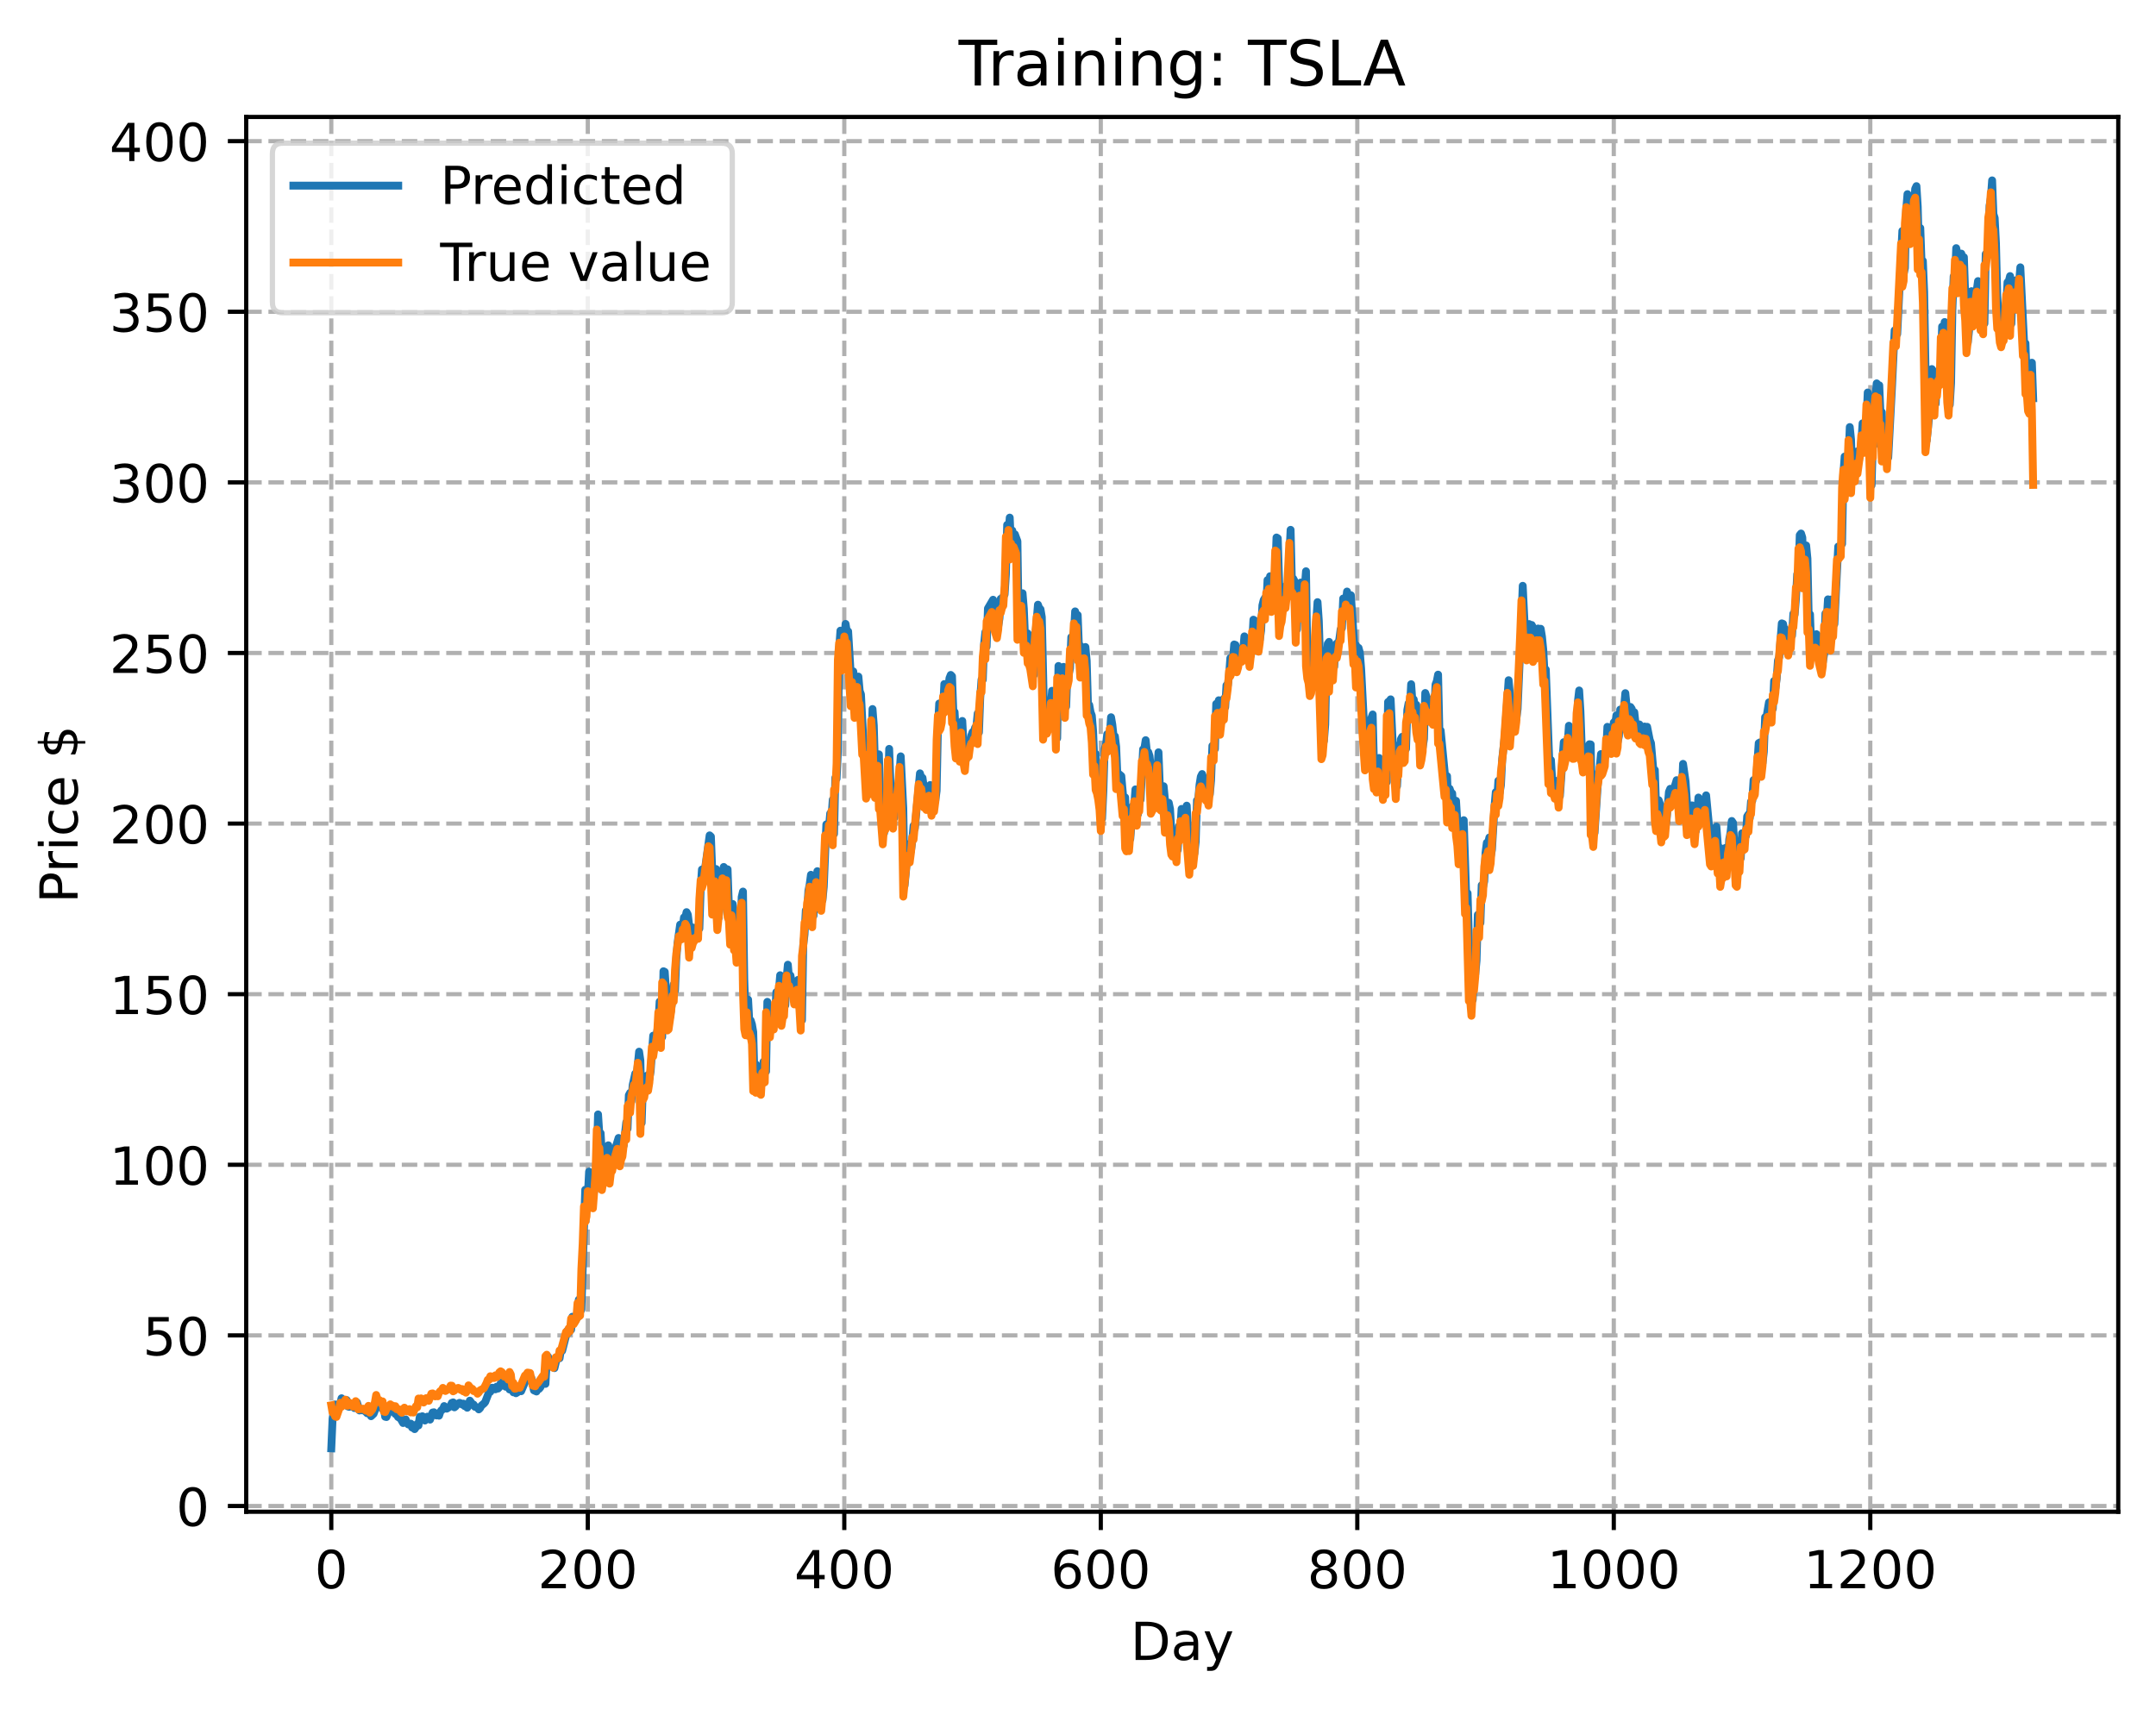 <?xml version="1.0" encoding="utf-8" standalone="no"?>
<!DOCTYPE svg PUBLIC "-//W3C//DTD SVG 1.1//EN"
  "http://www.w3.org/Graphics/SVG/1.1/DTD/svg11.dtd">
<!-- Created with matplotlib (https://matplotlib.org/) -->
<svg height="325.986pt" version="1.1" viewBox="0 0 411.286 325.986" width="411.286pt" xmlns="http://www.w3.org/2000/svg" xmlns:xlink="http://www.w3.org/1999/xlink">
 <defs>
  <style type="text/css">
*{stroke-linecap:butt;stroke-linejoin:round;}
  </style>
 </defs>
 <g id="figure_1">
  <g id="patch_1">
   <path d="M 0 325.986 
L 411.286 325.986 
L 411.286 0 
L 0 0 
z
" style="fill:#ffffff;"/>
  </g>
  <g id="axes_1">
   <g id="patch_2">
    <path d="M 46.966 288.43 
L 404.086 288.43 
L 404.086 22.318 
L 46.966 22.318 
z
" style="fill:#ffffff;"/>
   </g>
   <g id="matplotlib.axis_1">
    <g id="xtick_1">
     <g id="line2d_1">
      <path clip-path="url(#p04a62e2f41)" d="M 63.198 288.43 
L 63.198 22.318 
" style="fill:none;stroke:#b0b0b0;stroke-dasharray:2.96,1.28;stroke-dashoffset:0;stroke-width:0.8;"/>
     </g>
     <g id="line2d_2">
      <defs>
       <path d="M 0 0 
L 0 3.5 
" id="m9aa6e018f5" style="stroke:#000000;stroke-width:0.8;"/>
      </defs>
      <g>
       <use style="stroke:#000000;stroke-width:0.8;" x="63.198" xlink:href="#m9aa6e018f5" y="288.43"/>
      </g>
     </g>
     <g id="text_1">
      <!-- 0 -->
      <defs>
       <path d="M 31.781 66.406 
Q 24.172 66.406 20.328 58.906 
Q 16.5 51.422 16.5 36.375 
Q 16.5 21.391 20.328 13.891 
Q 24.172 6.391 31.781 6.391 
Q 39.453 6.391 43.281 13.891 
Q 47.125 21.391 47.125 36.375 
Q 47.125 51.422 43.281 58.906 
Q 39.453 66.406 31.781 66.406 
z
M 31.781 74.219 
Q 44.047 74.219 50.516 64.516 
Q 56.984 54.828 56.984 36.375 
Q 56.984 17.969 50.516 8.266 
Q 44.047 -1.422 31.781 -1.422 
Q 19.531 -1.422 13.062 8.266 
Q 6.594 17.969 6.594 36.375 
Q 6.594 54.828 13.062 64.516 
Q 19.531 74.219 31.781 74.219 
z
" id="DejaVuSans-48"/>
      </defs>
      <g transform="translate(60.017 303.029)scale(0.1 -0.1)">
       <use xlink:href="#DejaVuSans-48"/>
      </g>
     </g>
    </g>
    <g id="xtick_2">
     <g id="line2d_3">
      <path clip-path="url(#p04a62e2f41)" d="M 112.129 288.43 
L 112.129 22.318 
" style="fill:none;stroke:#b0b0b0;stroke-dasharray:2.96,1.28;stroke-dashoffset:0;stroke-width:0.8;"/>
     </g>
     <g id="line2d_4">
      <g>
       <use style="stroke:#000000;stroke-width:0.8;" x="112.129" xlink:href="#m9aa6e018f5" y="288.43"/>
      </g>
     </g>
     <g id="text_2">
      <!-- 200 -->
      <defs>
       <path d="M 19.188 8.297 
L 53.609 8.297 
L 53.609 0 
L 7.328 0 
L 7.328 8.297 
Q 12.938 14.109 22.625 23.891 
Q 32.328 33.688 34.812 36.531 
Q 39.547 41.844 41.422 45.531 
Q 43.312 49.219 43.312 52.781 
Q 43.312 58.594 39.234 62.25 
Q 35.156 65.922 28.609 65.922 
Q 23.969 65.922 18.812 64.312 
Q 13.672 62.703 7.812 59.422 
L 7.812 69.391 
Q 13.766 71.781 18.938 73 
Q 24.125 74.219 28.422 74.219 
Q 39.75 74.219 46.484 68.547 
Q 53.219 62.891 53.219 53.422 
Q 53.219 48.922 51.531 44.891 
Q 49.859 40.875 45.406 35.406 
Q 44.188 33.984 37.641 27.219 
Q 31.109 20.453 19.188 8.297 
z
" id="DejaVuSans-50"/>
      </defs>
      <g transform="translate(102.585 303.029)scale(0.1 -0.1)">
       <use xlink:href="#DejaVuSans-50"/>
       <use x="63.623" xlink:href="#DejaVuSans-48"/>
       <use x="127.246" xlink:href="#DejaVuSans-48"/>
      </g>
     </g>
    </g>
    <g id="xtick_3">
     <g id="line2d_5">
      <path clip-path="url(#p04a62e2f41)" d="M 161.06 288.43 
L 161.06 22.318 
" style="fill:none;stroke:#b0b0b0;stroke-dasharray:2.96,1.28;stroke-dashoffset:0;stroke-width:0.8;"/>
     </g>
     <g id="line2d_6">
      <g>
       <use style="stroke:#000000;stroke-width:0.8;" x="161.06" xlink:href="#m9aa6e018f5" y="288.43"/>
      </g>
     </g>
     <g id="text_3">
      <!-- 400 -->
      <defs>
       <path d="M 37.797 64.312 
L 12.891 25.391 
L 37.797 25.391 
z
M 35.203 72.906 
L 47.609 72.906 
L 47.609 25.391 
L 58.016 25.391 
L 58.016 17.188 
L 47.609 17.188 
L 47.609 0 
L 37.797 0 
L 37.797 17.188 
L 4.891 17.188 
L 4.891 26.703 
z
" id="DejaVuSans-52"/>
      </defs>
      <g transform="translate(151.516 303.029)scale(0.1 -0.1)">
       <use xlink:href="#DejaVuSans-52"/>
       <use x="63.623" xlink:href="#DejaVuSans-48"/>
       <use x="127.246" xlink:href="#DejaVuSans-48"/>
      </g>
     </g>
    </g>
    <g id="xtick_4">
     <g id="line2d_7">
      <path clip-path="url(#p04a62e2f41)" d="M 209.99 288.43 
L 209.99 22.318 
" style="fill:none;stroke:#b0b0b0;stroke-dasharray:2.96,1.28;stroke-dashoffset:0;stroke-width:0.8;"/>
     </g>
     <g id="line2d_8">
      <g>
       <use style="stroke:#000000;stroke-width:0.8;" x="209.99" xlink:href="#m9aa6e018f5" y="288.43"/>
      </g>
     </g>
     <g id="text_4">
      <!-- 600 -->
      <defs>
       <path d="M 33.016 40.375 
Q 26.375 40.375 22.484 35.828 
Q 18.609 31.297 18.609 23.391 
Q 18.609 15.531 22.484 10.953 
Q 26.375 6.391 33.016 6.391 
Q 39.656 6.391 43.531 10.953 
Q 47.406 15.531 47.406 23.391 
Q 47.406 31.297 43.531 35.828 
Q 39.656 40.375 33.016 40.375 
z
M 52.594 71.297 
L 52.594 62.312 
Q 48.875 64.062 45.094 64.984 
Q 41.312 65.922 37.594 65.922 
Q 27.828 65.922 22.672 59.328 
Q 17.531 52.734 16.797 39.406 
Q 19.672 43.656 24.016 45.922 
Q 28.375 48.188 33.594 48.188 
Q 44.578 48.188 50.953 41.516 
Q 57.328 34.859 57.328 23.391 
Q 57.328 12.156 50.688 5.359 
Q 44.047 -1.422 33.016 -1.422 
Q 20.359 -1.422 13.672 8.266 
Q 6.984 17.969 6.984 36.375 
Q 6.984 53.656 15.188 63.938 
Q 23.391 74.219 37.203 74.219 
Q 40.922 74.219 44.703 73.484 
Q 48.484 72.75 52.594 71.297 
z
" id="DejaVuSans-54"/>
      </defs>
      <g transform="translate(200.446 303.029)scale(0.1 -0.1)">
       <use xlink:href="#DejaVuSans-54"/>
       <use x="63.623" xlink:href="#DejaVuSans-48"/>
       <use x="127.246" xlink:href="#DejaVuSans-48"/>
      </g>
     </g>
    </g>
    <g id="xtick_5">
     <g id="line2d_9">
      <path clip-path="url(#p04a62e2f41)" d="M 258.921 288.43 
L 258.921 22.318 
" style="fill:none;stroke:#b0b0b0;stroke-dasharray:2.96,1.28;stroke-dashoffset:0;stroke-width:0.8;"/>
     </g>
     <g id="line2d_10">
      <g>
       <use style="stroke:#000000;stroke-width:0.8;" x="258.921" xlink:href="#m9aa6e018f5" y="288.43"/>
      </g>
     </g>
     <g id="text_5">
      <!-- 800 -->
      <defs>
       <path d="M 31.781 34.625 
Q 24.75 34.625 20.719 30.859 
Q 16.703 27.094 16.703 20.516 
Q 16.703 13.922 20.719 10.156 
Q 24.75 6.391 31.781 6.391 
Q 38.812 6.391 42.859 10.172 
Q 46.922 13.969 46.922 20.516 
Q 46.922 27.094 42.891 30.859 
Q 38.875 34.625 31.781 34.625 
z
M 21.922 38.812 
Q 15.578 40.375 12.031 44.719 
Q 8.5 49.078 8.5 55.328 
Q 8.5 64.062 14.719 69.141 
Q 20.953 74.219 31.781 74.219 
Q 42.672 74.219 48.875 69.141 
Q 55.078 64.062 55.078 55.328 
Q 55.078 49.078 51.531 44.719 
Q 48 40.375 41.703 38.812 
Q 48.828 37.156 52.797 32.312 
Q 56.781 27.484 56.781 20.516 
Q 56.781 9.906 50.312 4.234 
Q 43.844 -1.422 31.781 -1.422 
Q 19.734 -1.422 13.25 4.234 
Q 6.781 9.906 6.781 20.516 
Q 6.781 27.484 10.781 32.312 
Q 14.797 37.156 21.922 38.812 
z
M 18.312 54.391 
Q 18.312 48.734 21.844 45.562 
Q 25.391 42.391 31.781 42.391 
Q 38.141 42.391 41.719 45.562 
Q 45.312 48.734 45.312 54.391 
Q 45.312 60.062 41.719 63.234 
Q 38.141 66.406 31.781 66.406 
Q 25.391 66.406 21.844 63.234 
Q 18.312 60.062 18.312 54.391 
z
" id="DejaVuSans-56"/>
      </defs>
      <g transform="translate(249.377 303.029)scale(0.1 -0.1)">
       <use xlink:href="#DejaVuSans-56"/>
       <use x="63.623" xlink:href="#DejaVuSans-48"/>
       <use x="127.246" xlink:href="#DejaVuSans-48"/>
      </g>
     </g>
    </g>
    <g id="xtick_6">
     <g id="line2d_11">
      <path clip-path="url(#p04a62e2f41)" d="M 307.851 288.43 
L 307.851 22.318 
" style="fill:none;stroke:#b0b0b0;stroke-dasharray:2.96,1.28;stroke-dashoffset:0;stroke-width:0.8;"/>
     </g>
     <g id="line2d_12">
      <g>
       <use style="stroke:#000000;stroke-width:0.8;" x="307.851" xlink:href="#m9aa6e018f5" y="288.43"/>
      </g>
     </g>
     <g id="text_6">
      <!-- 1000 -->
      <defs>
       <path d="M 12.406 8.297 
L 28.516 8.297 
L 28.516 63.922 
L 10.984 60.406 
L 10.984 69.391 
L 28.422 72.906 
L 38.281 72.906 
L 38.281 8.297 
L 54.391 8.297 
L 54.391 0 
L 12.406 0 
z
" id="DejaVuSans-49"/>
      </defs>
      <g transform="translate(295.126 303.029)scale(0.1 -0.1)">
       <use xlink:href="#DejaVuSans-49"/>
       <use x="63.623" xlink:href="#DejaVuSans-48"/>
       <use x="127.246" xlink:href="#DejaVuSans-48"/>
       <use x="190.869" xlink:href="#DejaVuSans-48"/>
      </g>
     </g>
    </g>
    <g id="xtick_7">
     <g id="line2d_13">
      <path clip-path="url(#p04a62e2f41)" d="M 356.782 288.43 
L 356.782 22.318 
" style="fill:none;stroke:#b0b0b0;stroke-dasharray:2.96,1.28;stroke-dashoffset:0;stroke-width:0.8;"/>
     </g>
     <g id="line2d_14">
      <g>
       <use style="stroke:#000000;stroke-width:0.8;" x="356.782" xlink:href="#m9aa6e018f5" y="288.43"/>
      </g>
     </g>
     <g id="text_7">
      <!-- 1200 -->
      <g transform="translate(344.057 303.029)scale(0.1 -0.1)">
       <use xlink:href="#DejaVuSans-49"/>
       <use x="63.623" xlink:href="#DejaVuSans-50"/>
       <use x="127.246" xlink:href="#DejaVuSans-48"/>
       <use x="190.869" xlink:href="#DejaVuSans-48"/>
      </g>
     </g>
    </g>
    <g id="text_8">
     <!-- Day -->
     <defs>
      <path d="M 19.672 64.797 
L 19.672 8.109 
L 31.594 8.109 
Q 46.688 8.109 53.688 14.938 
Q 60.688 21.781 60.688 36.531 
Q 60.688 51.172 53.688 57.984 
Q 46.688 64.797 31.594 64.797 
z
M 9.812 72.906 
L 30.078 72.906 
Q 51.266 72.906 61.172 64.094 
Q 71.094 55.281 71.094 36.531 
Q 71.094 17.672 61.125 8.828 
Q 51.172 0 30.078 0 
L 9.812 0 
z
" id="DejaVuSans-68"/>
      <path d="M 34.281 27.484 
Q 23.391 27.484 19.188 25 
Q 14.984 22.516 14.984 16.5 
Q 14.984 11.719 18.141 8.906 
Q 21.297 6.109 26.703 6.109 
Q 34.188 6.109 38.703 11.406 
Q 43.219 16.703 43.219 25.484 
L 43.219 27.484 
z
M 52.203 31.203 
L 52.203 0 
L 43.219 0 
L 43.219 8.297 
Q 40.141 3.328 35.547 0.953 
Q 30.953 -1.422 24.312 -1.422 
Q 15.922 -1.422 10.953 3.297 
Q 6 8.016 6 15.922 
Q 6 25.141 12.172 29.828 
Q 18.359 34.516 30.609 34.516 
L 43.219 34.516 
L 43.219 35.406 
Q 43.219 41.609 39.141 45 
Q 35.062 48.391 27.688 48.391 
Q 23 48.391 18.547 47.266 
Q 14.109 46.141 10.016 43.891 
L 10.016 52.203 
Q 14.938 54.109 19.578 55.047 
Q 24.219 56 28.609 56 
Q 40.484 56 46.344 49.844 
Q 52.203 43.703 52.203 31.203 
z
" id="DejaVuSans-97"/>
      <path d="M 32.172 -5.078 
Q 28.375 -14.844 24.75 -17.812 
Q 21.141 -20.797 15.094 -20.797 
L 7.906 -20.797 
L 7.906 -13.281 
L 13.188 -13.281 
Q 16.891 -13.281 18.938 -11.516 
Q 21 -9.766 23.484 -3.219 
L 25.094 0.875 
L 2.984 54.688 
L 12.5 54.688 
L 29.594 11.922 
L 46.688 54.688 
L 56.203 54.688 
z
" id="DejaVuSans-121"/>
     </defs>
     <g transform="translate(215.652 316.707)scale(0.1 -0.1)">
      <use xlink:href="#DejaVuSans-68"/>
      <use x="77.002" xlink:href="#DejaVuSans-97"/>
      <use x="138.281" xlink:href="#DejaVuSans-121"/>
     </g>
    </g>
   </g>
   <g id="matplotlib.axis_2">
    <g id="ytick_1">
     <g id="line2d_15">
      <path clip-path="url(#p04a62e2f41)" d="M 46.966 287.336 
L 404.086 287.336 
" style="fill:none;stroke:#b0b0b0;stroke-dasharray:2.96,1.28;stroke-dashoffset:0;stroke-width:0.8;"/>
     </g>
     <g id="line2d_16">
      <defs>
       <path d="M 0 0 
L -3.5 0 
" id="m3ab22871f3" style="stroke:#000000;stroke-width:0.8;"/>
      </defs>
      <g>
       <use style="stroke:#000000;stroke-width:0.8;" x="46.966" xlink:href="#m3ab22871f3" y="287.336"/>
      </g>
     </g>
     <g id="text_9">
      <!-- 0 -->
      <g transform="translate(33.603 291.136)scale(0.1 -0.1)">
       <use xlink:href="#DejaVuSans-48"/>
      </g>
     </g>
    </g>
    <g id="ytick_2">
     <g id="line2d_17">
      <path clip-path="url(#p04a62e2f41)" d="M 46.966 254.786 
L 404.086 254.786 
" style="fill:none;stroke:#b0b0b0;stroke-dasharray:2.96,1.28;stroke-dashoffset:0;stroke-width:0.8;"/>
     </g>
     <g id="line2d_18">
      <g>
       <use style="stroke:#000000;stroke-width:0.8;" x="46.966" xlink:href="#m3ab22871f3" y="254.786"/>
      </g>
     </g>
     <g id="text_10">
      <!-- 50 -->
      <defs>
       <path d="M 10.797 72.906 
L 49.516 72.906 
L 49.516 64.594 
L 19.828 64.594 
L 19.828 46.734 
Q 21.969 47.469 24.109 47.828 
Q 26.266 48.188 28.422 48.188 
Q 40.625 48.188 47.75 41.5 
Q 54.891 34.812 54.891 23.391 
Q 54.891 11.625 47.562 5.094 
Q 40.234 -1.422 26.906 -1.422 
Q 22.312 -1.422 17.547 -0.641 
Q 12.797 0.141 7.719 1.703 
L 7.719 11.625 
Q 12.109 9.234 16.797 8.062 
Q 21.484 6.891 26.703 6.891 
Q 35.156 6.891 40.078 11.328 
Q 45.016 15.766 45.016 23.391 
Q 45.016 31 40.078 35.438 
Q 35.156 39.891 26.703 39.891 
Q 22.75 39.891 18.812 39.016 
Q 14.891 38.141 10.797 36.281 
z
" id="DejaVuSans-53"/>
      </defs>
      <g transform="translate(27.241 258.585)scale(0.1 -0.1)">
       <use xlink:href="#DejaVuSans-53"/>
       <use x="63.623" xlink:href="#DejaVuSans-48"/>
      </g>
     </g>
    </g>
    <g id="ytick_3">
     <g id="line2d_19">
      <path clip-path="url(#p04a62e2f41)" d="M 46.966 222.235 
L 404.086 222.235 
" style="fill:none;stroke:#b0b0b0;stroke-dasharray:2.96,1.28;stroke-dashoffset:0;stroke-width:0.8;"/>
     </g>
     <g id="line2d_20">
      <g>
       <use style="stroke:#000000;stroke-width:0.8;" x="46.966" xlink:href="#m3ab22871f3" y="222.235"/>
      </g>
     </g>
     <g id="text_11">
      <!-- 100 -->
      <g transform="translate(20.878 226.034)scale(0.1 -0.1)">
       <use xlink:href="#DejaVuSans-49"/>
       <use x="63.623" xlink:href="#DejaVuSans-48"/>
       <use x="127.246" xlink:href="#DejaVuSans-48"/>
      </g>
     </g>
    </g>
    <g id="ytick_4">
     <g id="line2d_21">
      <path clip-path="url(#p04a62e2f41)" d="M 46.966 189.685 
L 404.086 189.685 
" style="fill:none;stroke:#b0b0b0;stroke-dasharray:2.96,1.28;stroke-dashoffset:0;stroke-width:0.8;"/>
     </g>
     <g id="line2d_22">
      <g>
       <use style="stroke:#000000;stroke-width:0.8;" x="46.966" xlink:href="#m3ab22871f3" y="189.685"/>
      </g>
     </g>
     <g id="text_12">
      <!-- 150 -->
      <g transform="translate(20.878 193.484)scale(0.1 -0.1)">
       <use xlink:href="#DejaVuSans-49"/>
       <use x="63.623" xlink:href="#DejaVuSans-53"/>
       <use x="127.246" xlink:href="#DejaVuSans-48"/>
      </g>
     </g>
    </g>
    <g id="ytick_5">
     <g id="line2d_23">
      <path clip-path="url(#p04a62e2f41)" d="M 46.966 157.134 
L 404.086 157.134 
" style="fill:none;stroke:#b0b0b0;stroke-dasharray:2.96,1.28;stroke-dashoffset:0;stroke-width:0.8;"/>
     </g>
     <g id="line2d_24">
      <g>
       <use style="stroke:#000000;stroke-width:0.8;" x="46.966" xlink:href="#m3ab22871f3" y="157.134"/>
      </g>
     </g>
     <g id="text_13">
      <!-- 200 -->
      <g transform="translate(20.878 160.933)scale(0.1 -0.1)">
       <use xlink:href="#DejaVuSans-50"/>
       <use x="63.623" xlink:href="#DejaVuSans-48"/>
       <use x="127.246" xlink:href="#DejaVuSans-48"/>
      </g>
     </g>
    </g>
    <g id="ytick_6">
     <g id="line2d_25">
      <path clip-path="url(#p04a62e2f41)" d="M 46.966 124.584 
L 404.086 124.584 
" style="fill:none;stroke:#b0b0b0;stroke-dasharray:2.96,1.28;stroke-dashoffset:0;stroke-width:0.8;"/>
     </g>
     <g id="line2d_26">
      <g>
       <use style="stroke:#000000;stroke-width:0.8;" x="46.966" xlink:href="#m3ab22871f3" y="124.584"/>
      </g>
     </g>
     <g id="text_14">
      <!-- 250 -->
      <g transform="translate(20.878 128.383)scale(0.1 -0.1)">
       <use xlink:href="#DejaVuSans-50"/>
       <use x="63.623" xlink:href="#DejaVuSans-53"/>
       <use x="127.246" xlink:href="#DejaVuSans-48"/>
      </g>
     </g>
    </g>
    <g id="ytick_7">
     <g id="line2d_27">
      <path clip-path="url(#p04a62e2f41)" d="M 46.966 92.033 
L 404.086 92.033 
" style="fill:none;stroke:#b0b0b0;stroke-dasharray:2.96,1.28;stroke-dashoffset:0;stroke-width:0.8;"/>
     </g>
     <g id="line2d_28">
      <g>
       <use style="stroke:#000000;stroke-width:0.8;" x="46.966" xlink:href="#m3ab22871f3" y="92.033"/>
      </g>
     </g>
     <g id="text_15">
      <!-- 300 -->
      <defs>
       <path d="M 40.578 39.312 
Q 47.656 37.797 51.625 33 
Q 55.609 28.219 55.609 21.188 
Q 55.609 10.406 48.188 4.484 
Q 40.766 -1.422 27.094 -1.422 
Q 22.516 -1.422 17.656 -0.516 
Q 12.797 0.391 7.625 2.203 
L 7.625 11.719 
Q 11.719 9.328 16.594 8.109 
Q 21.484 6.891 26.812 6.891 
Q 36.078 6.891 40.938 10.547 
Q 45.797 14.203 45.797 21.188 
Q 45.797 27.641 41.281 31.266 
Q 36.766 34.906 28.719 34.906 
L 20.219 34.906 
L 20.219 43.016 
L 29.109 43.016 
Q 36.375 43.016 40.234 45.922 
Q 44.094 48.828 44.094 54.297 
Q 44.094 59.906 40.109 62.906 
Q 36.141 65.922 28.719 65.922 
Q 24.656 65.922 20.016 65.031 
Q 15.375 64.156 9.812 62.312 
L 9.812 71.094 
Q 15.438 72.656 20.344 73.438 
Q 25.25 74.219 29.594 74.219 
Q 40.828 74.219 47.359 69.109 
Q 53.906 64.016 53.906 55.328 
Q 53.906 49.266 50.438 45.094 
Q 46.969 40.922 40.578 39.312 
z
" id="DejaVuSans-51"/>
      </defs>
      <g transform="translate(20.878 95.832)scale(0.1 -0.1)">
       <use xlink:href="#DejaVuSans-51"/>
       <use x="63.623" xlink:href="#DejaVuSans-48"/>
       <use x="127.246" xlink:href="#DejaVuSans-48"/>
      </g>
     </g>
    </g>
    <g id="ytick_8">
     <g id="line2d_29">
      <path clip-path="url(#p04a62e2f41)" d="M 46.966 59.482 
L 404.086 59.482 
" style="fill:none;stroke:#b0b0b0;stroke-dasharray:2.96,1.28;stroke-dashoffset:0;stroke-width:0.8;"/>
     </g>
     <g id="line2d_30">
      <g>
       <use style="stroke:#000000;stroke-width:0.8;" x="46.966" xlink:href="#m3ab22871f3" y="59.482"/>
      </g>
     </g>
     <g id="text_16">
      <!-- 350 -->
      <g transform="translate(20.878 63.282)scale(0.1 -0.1)">
       <use xlink:href="#DejaVuSans-51"/>
       <use x="63.623" xlink:href="#DejaVuSans-53"/>
       <use x="127.246" xlink:href="#DejaVuSans-48"/>
      </g>
     </g>
    </g>
    <g id="ytick_9">
     <g id="line2d_31">
      <path clip-path="url(#p04a62e2f41)" d="M 46.966 26.932 
L 404.086 26.932 
" style="fill:none;stroke:#b0b0b0;stroke-dasharray:2.96,1.28;stroke-dashoffset:0;stroke-width:0.8;"/>
     </g>
     <g id="line2d_32">
      <g>
       <use style="stroke:#000000;stroke-width:0.8;" x="46.966" xlink:href="#m3ab22871f3" y="26.932"/>
      </g>
     </g>
     <g id="text_17">
      <!-- 400 -->
      <g transform="translate(20.878 30.731)scale(0.1 -0.1)">
       <use xlink:href="#DejaVuSans-52"/>
       <use x="63.623" xlink:href="#DejaVuSans-48"/>
       <use x="127.246" xlink:href="#DejaVuSans-48"/>
      </g>
     </g>
    </g>
    <g id="text_18">
     <!-- Price $ -->
     <defs>
      <path d="M 19.672 64.797 
L 19.672 37.406 
L 32.078 37.406 
Q 38.969 37.406 42.719 40.969 
Q 46.484 44.531 46.484 51.125 
Q 46.484 57.672 42.719 61.234 
Q 38.969 64.797 32.078 64.797 
z
M 9.812 72.906 
L 32.078 72.906 
Q 44.344 72.906 50.609 67.359 
Q 56.891 61.812 56.891 51.125 
Q 56.891 40.328 50.609 34.812 
Q 44.344 29.297 32.078 29.297 
L 19.672 29.297 
L 19.672 0 
L 9.812 0 
z
" id="DejaVuSans-80"/>
      <path d="M 41.109 46.297 
Q 39.594 47.172 37.812 47.578 
Q 36.031 48 33.891 48 
Q 26.266 48 22.188 43.047 
Q 18.109 38.094 18.109 28.812 
L 18.109 0 
L 9.078 0 
L 9.078 54.688 
L 18.109 54.688 
L 18.109 46.188 
Q 20.953 51.172 25.484 53.578 
Q 30.031 56 36.531 56 
Q 37.453 56 38.578 55.875 
Q 39.703 55.766 41.062 55.516 
z
" id="DejaVuSans-114"/>
      <path d="M 9.422 54.688 
L 18.406 54.688 
L 18.406 0 
L 9.422 0 
z
M 9.422 75.984 
L 18.406 75.984 
L 18.406 64.594 
L 9.422 64.594 
z
" id="DejaVuSans-105"/>
      <path d="M 48.781 52.594 
L 48.781 44.188 
Q 44.969 46.297 41.141 47.344 
Q 37.312 48.391 33.406 48.391 
Q 24.656 48.391 19.812 42.844 
Q 14.984 37.312 14.984 27.297 
Q 14.984 17.281 19.812 11.734 
Q 24.656 6.203 33.406 6.203 
Q 37.312 6.203 41.141 7.25 
Q 44.969 8.297 48.781 10.406 
L 48.781 2.094 
Q 45.016 0.344 40.984 -0.531 
Q 36.969 -1.422 32.422 -1.422 
Q 20.062 -1.422 12.781 6.344 
Q 5.516 14.109 5.516 27.297 
Q 5.516 40.672 12.859 48.328 
Q 20.219 56 33.016 56 
Q 37.156 56 41.109 55.141 
Q 45.062 54.297 48.781 52.594 
z
" id="DejaVuSans-99"/>
      <path d="M 56.203 29.594 
L 56.203 25.203 
L 14.891 25.203 
Q 15.484 15.922 20.484 11.062 
Q 25.484 6.203 34.422 6.203 
Q 39.594 6.203 44.453 7.469 
Q 49.312 8.734 54.109 11.281 
L 54.109 2.781 
Q 49.266 0.734 44.188 -0.344 
Q 39.109 -1.422 33.891 -1.422 
Q 20.797 -1.422 13.156 6.188 
Q 5.516 13.812 5.516 26.812 
Q 5.516 40.234 12.766 48.109 
Q 20.016 56 32.328 56 
Q 43.359 56 49.781 48.891 
Q 56.203 41.797 56.203 29.594 
z
M 47.219 32.234 
Q 47.125 39.594 43.094 43.984 
Q 39.062 48.391 32.422 48.391 
Q 24.906 48.391 20.391 44.141 
Q 15.875 39.891 15.188 32.172 
z
" id="DejaVuSans-101"/>
      <path id="DejaVuSans-32"/>
      <path d="M 33.797 -14.703 
L 28.906 -14.703 
L 28.859 0 
Q 23.734 0.094 18.609 1.188 
Q 13.484 2.297 8.297 4.5 
L 8.297 13.281 
Q 13.281 10.156 18.375 8.562 
Q 23.484 6.984 28.906 6.938 
L 28.906 29.203 
Q 18.109 30.953 13.203 35.156 
Q 8.297 39.359 8.297 46.688 
Q 8.297 54.641 13.625 59.219 
Q 18.953 63.812 28.906 64.5 
L 28.906 75.984 
L 33.797 75.984 
L 33.797 64.656 
Q 38.328 64.453 42.578 63.688 
Q 46.828 62.938 50.875 61.625 
L 50.875 53.078 
Q 46.828 55.125 42.547 56.25 
Q 38.281 57.375 33.797 57.562 
L 33.797 36.719 
Q 44.875 35.016 50.094 30.609 
Q 55.328 26.219 55.328 18.609 
Q 55.328 10.359 49.781 5.594 
Q 44.234 0.828 33.797 0.094 
z
M 28.906 37.594 
L 28.906 57.625 
Q 23.25 56.984 20.266 54.391 
Q 17.281 51.812 17.281 47.516 
Q 17.281 43.312 20.031 40.969 
Q 22.797 38.625 28.906 37.594 
z
M 33.797 28.219 
L 33.797 7.078 
Q 39.984 7.906 43.141 10.594 
Q 46.297 13.281 46.297 17.672 
Q 46.297 21.969 43.281 24.5 
Q 40.281 27.047 33.797 28.219 
z
" id="DejaVuSans-36"/>
     </defs>
     <g transform="translate(14.798 172.342)rotate(-90)scale(0.1 -0.1)">
      <use xlink:href="#DejaVuSans-80"/>
      <use x="58.553" xlink:href="#DejaVuSans-114"/>
      <use x="99.666" xlink:href="#DejaVuSans-105"/>
      <use x="127.449" xlink:href="#DejaVuSans-99"/>
      <use x="182.43" xlink:href="#DejaVuSans-101"/>
      <use x="243.953" xlink:href="#DejaVuSans-32"/>
      <use x="275.74" xlink:href="#DejaVuSans-36"/>
     </g>
    </g>
   </g>
   <g id="line2d_33">
    <path clip-path="url(#p04a62e2f41)" d="M 63.198 276.334 
L 63.443 270.687 
L 63.932 267.956 
L 64.422 268.421 
L 64.911 267.731 
L 65.156 266.78 
L 65.4 267.853 
L 65.645 267.927 
L 65.89 267.791 
L 66.134 267.125 
L 66.379 268.348 
L 66.623 268.419 
L 66.868 267.864 
L 67.357 268.387 
L 67.602 268.646 
L 68.091 267.576 
L 68.581 269.115 
L 68.825 268.87 
L 69.07 269.081 
L 69.559 269.13 
L 70.049 269.648 
L 70.538 268.871 
L 70.783 270.205 
L 71.272 269.741 
L 71.761 268.462 
L 72.006 267.023 
L 72.251 267.809 
L 72.74 268.245 
L 72.984 268.862 
L 73.229 268.507 
L 73.474 270.304 
L 73.718 270.364 
L 74.208 269.161 
L 74.452 269.275 
L 74.697 268.957 
L 74.942 269.375 
L 75.186 269.377 
L 75.431 269.802 
L 75.676 269.676 
L 75.92 270.344 
L 76.41 270.655 
L 76.899 271.508 
L 77.388 270.812 
L 77.633 271.455 
L 77.878 271.766 
L 78.122 271.838 
L 78.367 271.623 
L 78.611 272.367 
L 78.856 272.434 
L 79.101 272.67 
L 79.345 272.306 
L 79.59 271.676 
L 79.835 271.977 
L 80.079 270.305 
L 80.324 270.49 
L 80.569 270.208 
L 80.813 270.358 
L 81.058 271.032 
L 81.547 270.284 
L 81.792 270.468 
L 82.037 270.857 
L 82.526 269.502 
L 82.771 269.454 
L 83.26 270.062 
L 83.505 270.013 
L 83.749 270.105 
L 83.994 269.363 
L 84.239 269.033 
L 84.483 268.897 
L 84.728 268.268 
L 84.972 268.664 
L 85.217 268.765 
L 85.706 268.458 
L 85.951 268.183 
L 86.196 267.661 
L 86.44 267.568 
L 86.685 268.514 
L 86.93 268.322 
L 87.174 267.909 
L 87.664 267.652 
L 87.908 267.743 
L 88.153 267.971 
L 88.398 267.802 
L 88.642 268.274 
L 88.887 268.239 
L 89.132 268.589 
L 89.376 268.206 
L 89.621 267.236 
L 90.11 267.905 
L 90.355 267.988 
L 90.599 268.412 
L 91.089 268.535 
L 91.333 268.901 
L 91.578 268.662 
L 91.823 268.197 
L 92.312 267.788 
L 92.557 267.51 
L 93.291 265.598 
L 93.535 265.55 
L 93.78 264.786 
L 94.025 264.786 
L 94.269 265.056 
L 94.514 265.071 
L 94.759 264.562 
L 95.003 264.933 
L 95.248 264.676 
L 95.493 263.96 
L 95.737 263.751 
L 95.982 263.914 
L 96.471 264.581 
L 96.716 264.209 
L 96.96 264.322 
L 97.205 265.104 
L 97.45 263.555 
L 97.694 263.908 
L 97.939 265.648 
L 98.184 264.825 
L 98.428 265.82 
L 98.673 265.675 
L 98.918 265.182 
L 99.407 265.436 
L 100.386 263.167 
L 100.63 263.077 
L 100.875 262.705 
L 101.12 262.739 
L 101.364 262.907 
L 101.854 265.273 
L 102.343 265.489 
L 102.587 264.973 
L 102.832 264.997 
L 103.077 264.707 
L 103.321 264.133 
L 103.811 263.793 
L 104.055 264.037 
L 104.3 259.519 
L 104.545 258.833 
L 104.789 260.672 
L 105.034 259.993 
L 105.279 260.416 
L 105.523 260.139 
L 105.768 261.034 
L 106.257 258.991 
L 106.502 258.838 
L 106.747 259.152 
L 106.991 257.638 
L 107.236 257.736 
L 108.215 253.912 
L 108.459 254.269 
L 108.704 253.237 
L 108.948 253.714 
L 109.193 251.224 
L 109.682 252.132 
L 110.172 251.26 
L 110.416 247.968 
L 110.661 250.275 
L 110.906 249.852 
L 111.395 234.685 
L 111.64 226.995 
L 111.884 229.659 
L 112.129 228.339 
L 112.374 223.542 
L 112.618 224.078 
L 112.863 225.177 
L 113.108 226.897 
L 113.352 227.299 
L 113.842 221.164 
L 114.086 212.623 
L 114.331 216.425 
L 114.575 216.197 
L 115.065 224.401 
L 115.309 222.943 
L 115.554 222.709 
L 115.799 221.488 
L 116.043 218.517 
L 116.288 219.87 
L 116.533 223.561 
L 116.777 221.5 
L 117.022 221.247 
L 117.511 218.721 
L 118.001 217.119 
L 118.245 219.731 
L 118.49 220.42 
L 118.735 219.124 
L 118.979 218.544 
L 119.469 214.12 
L 119.713 215.35 
L 119.958 208.962 
L 120.203 208.508 
L 120.447 210.156 
L 120.692 207.025 
L 121.181 204.845 
L 121.426 205.613 
L 121.915 200.651 
L 122.16 202.33 
L 122.404 214.244 
L 122.649 206.798 
L 122.894 207.409 
L 123.138 206.977 
L 123.383 205.267 
L 123.628 205.118 
L 123.872 205.862 
L 124.117 204.391 
L 124.606 197.599 
L 124.851 199.473 
L 125.096 197.791 
L 125.34 196.995 
L 125.585 195.438 
L 125.83 191.102 
L 126.074 192.728 
L 126.319 197.868 
L 126.563 185.306 
L 126.808 185.423 
L 127.053 189.096 
L 127.297 190.336 
L 127.542 194.329 
L 127.787 194.146 
L 128.276 190.828 
L 128.521 187.826 
L 128.765 188.996 
L 129.01 183.011 
L 129.255 179.911 
L 129.744 176.412 
L 130.233 176.921 
L 130.478 175.039 
L 130.723 175.106 
L 130.967 174.029 
L 131.212 174.497 
L 131.457 176.482 
L 131.701 180.6 
L 131.946 176.884 
L 132.191 178.762 
L 132.435 177.892 
L 132.68 177.54 
L 132.924 176.897 
L 133.169 177.14 
L 133.414 177.171 
L 133.658 169.546 
L 133.903 165.897 
L 134.148 167.315 
L 134.392 166.514 
L 135.371 159.383 
L 135.616 159.614 
L 136.105 172.351 
L 136.35 167.212 
L 136.594 165.806 
L 137.084 175.132 
L 138.062 165.41 
L 138.307 165.676 
L 138.551 166.207 
L 138.796 165.861 
L 139.041 172.923 
L 139.285 173.591 
L 139.53 178.147 
L 139.775 172.472 
L 140.019 174.729 
L 140.264 179.174 
L 140.509 178.141 
L 140.753 181.52 
L 140.998 181.061 
L 141.243 179.618 
L 141.487 171.154 
L 141.732 170.104 
L 141.977 186.803 
L 142.221 194.06 
L 142.466 195.197 
L 142.711 190.716 
L 142.955 195.242 
L 143.2 194.684 
L 143.445 195.452 
L 143.689 196.901 
L 143.934 206.045 
L 144.178 203.069 
L 144.423 206.258 
L 144.668 205.621 
L 145.157 206.511 
L 145.402 206.779 
L 145.646 202.588 
L 145.891 202.371 
L 146.136 204.422 
L 146.38 191.144 
L 146.625 194.749 
L 146.87 193.724 
L 147.114 195.779 
L 147.359 193.06 
L 147.604 192.704 
L 147.848 194.367 
L 148.093 189.306 
L 148.582 188.989 
L 148.827 186.066 
L 149.072 188.968 
L 149.316 193.667 
L 149.561 191.992 
L 149.806 191.811 
L 150.05 186.724 
L 150.295 184.058 
L 150.539 186.93 
L 150.784 186.108 
L 151.029 187.458 
L 151.518 188.061 
L 151.763 189.738 
L 152.252 186.946 
L 152.497 189.372 
L 152.741 190.528 
L 152.986 194.648 
L 153.231 180.351 
L 153.475 178.292 
L 153.72 173.694 
L 153.965 174.282 
L 154.209 169.958 
L 154.454 168.762 
L 154.699 166.903 
L 155.188 174.721 
L 155.433 169.047 
L 155.677 171.141 
L 155.922 166.215 
L 156.166 167.152 
L 156.411 169.967 
L 156.656 168.93 
L 156.9 171.754 
L 157.145 169.176 
L 157.634 157.292 
L 157.879 157.185 
L 158.124 158.002 
L 158.368 155.211 
L 158.613 156.125 
L 158.858 152.574 
L 159.102 159.103 
L 159.347 148.407 
L 159.592 148.56 
L 159.836 143.337 
L 160.081 123.713 
L 160.326 120.323 
L 160.57 120.514 
L 160.815 125.514 
L 161.304 119.037 
L 161.549 120.536 
L 161.794 120.455 
L 162.527 132.688 
L 162.772 128.093 
L 163.017 130.505 
L 163.261 134.966 
L 163.506 133.013 
L 163.751 129.088 
L 163.995 131.841 
L 164.24 132.475 
L 164.729 142.045 
L 164.974 141.812 
L 165.463 150.312 
L 165.708 146.99 
L 165.953 149.513 
L 166.197 143.955 
L 166.442 135.278 
L 166.687 138.431 
L 166.931 146.983 
L 167.176 150.017 
L 167.421 144.845 
L 167.665 143.921 
L 167.91 152.256 
L 168.154 152.538 
L 168.644 158.959 
L 168.888 155.528 
L 169.133 156.187 
L 169.378 152.144 
L 169.622 142.881 
L 169.867 149.802 
L 170.112 149.898 
L 170.356 155.131 
L 170.601 156.007 
L 170.846 150.538 
L 171.09 149.926 
L 171.335 150.052 
L 171.58 148 
L 171.824 144.306 
L 172.314 154.21 
L 172.558 168.958 
L 173.292 161.271 
L 173.537 160.994 
L 173.782 162.351 
L 174.026 160.454 
L 174.271 157.548 
L 174.515 158.093 
L 175.494 147.548 
L 175.739 148.404 
L 175.983 148.408 
L 176.473 152.009 
L 176.717 151.855 
L 176.962 152.484 
L 177.207 150.595 
L 177.451 149.775 
L 177.941 153.613 
L 178.185 152.191 
L 178.43 152.776 
L 178.675 150.86 
L 178.919 138.946 
L 179.164 134.223 
L 179.409 137.098 
L 179.653 136.637 
L 179.898 135.458 
L 180.142 130.511 
L 180.387 133.584 
L 180.632 130.737 
L 180.876 131.61 
L 181.121 129.392 
L 181.366 128.771 
L 181.61 129.027 
L 181.855 135.736 
L 182.1 135.846 
L 182.344 140.145 
L 182.589 142.472 
L 182.834 139.871 
L 183.078 142.236 
L 183.323 143.126 
L 183.568 137.553 
L 183.812 142.171 
L 184.302 144.909 
L 184.546 141.91 
L 184.791 141.585 
L 185.036 142.232 
L 185.28 140.361 
L 185.525 139.691 
L 185.77 139.68 
L 186.014 138.841 
L 186.259 138.691 
L 186.503 136.13 
L 186.748 139.74 
L 186.993 133.164 
L 187.237 129.673 
L 187.482 129.683 
L 187.727 122.87 
L 187.971 120.588 
L 188.216 123.367 
L 188.461 116.094 
L 189.439 114.427 
L 189.684 115.805 
L 189.929 117.888 
L 190.418 119.536 
L 190.663 117.985 
L 190.907 114.246 
L 191.152 114.777 
L 191.397 113.803 
L 191.641 113.419 
L 191.886 109.593 
L 192.13 100.13 
L 192.375 101.964 
L 192.62 98.758 
L 192.864 104.33 
L 193.109 101.215 
L 193.354 103.6 
L 193.598 101.934 
L 194.088 103.263 
L 194.332 119.732 
L 194.577 115.16 
L 194.822 114.739 
L 195.066 113.187 
L 195.311 116.148 
L 195.556 122.195 
L 195.8 121.949 
L 196.045 120.855 
L 196.29 124.271 
L 196.534 124.531 
L 196.779 125.43 
L 197.268 128.717 
L 197.513 121.406 
L 198.002 115.368 
L 198.247 116.042 
L 198.491 116.246 
L 198.736 117.72 
L 199.225 138.714 
L 199.715 135.358 
L 199.959 137.549 
L 200.204 136.838 
L 200.449 134.904 
L 200.693 131.799 
L 200.938 134.616 
L 201.183 131.942 
L 201.427 132.022 
L 201.672 140.855 
L 201.917 127.064 
L 202.161 130.069 
L 202.406 129.728 
L 202.651 127.784 
L 202.895 127.231 
L 203.14 129.636 
L 203.385 134.802 
L 203.629 128.054 
L 203.874 128.635 
L 204.118 127.523 
L 204.363 121.575 
L 204.608 122.86 
L 204.852 121.181 
L 205.097 116.647 
L 205.342 119.731 
L 205.586 117.343 
L 205.831 123.832 
L 206.076 123.202 
L 206.32 127.07 
L 206.565 124.497 
L 206.81 123.629 
L 207.054 123.445 
L 207.299 126.044 
L 207.544 134.415 
L 207.788 134.504 
L 208.033 135.868 
L 208.278 136.527 
L 208.522 139.493 
L 208.767 145.536 
L 209.012 143.828 
L 209.256 148.374 
L 209.501 148.985 
L 209.746 150.205 
L 209.99 152.14 
L 210.235 156.205 
L 210.479 150.981 
L 210.724 142.882 
L 210.969 142.216 
L 211.213 140.081 
L 211.458 141.18 
L 211.703 140.401 
L 211.947 136.844 
L 212.192 138.259 
L 212.437 140.559 
L 212.681 140.47 
L 212.926 142.489 
L 213.171 148.463 
L 213.415 147.645 
L 213.905 148.058 
L 214.394 153.49 
L 214.639 152.136 
L 214.883 159.601 
L 215.128 160.069 
L 215.373 159.294 
L 215.617 160.053 
L 216.106 153.777 
L 216.351 154.013 
L 216.596 150.613 
L 216.84 151.009 
L 217.085 155.332 
L 217.33 151.544 
L 217.574 152.591 
L 218.064 142.95 
L 218.308 142.811 
L 218.553 141.218 
L 218.798 143.577 
L 219.042 143.494 
L 219.287 144.242 
L 219.532 146.438 
L 219.776 152.773 
L 220.266 151.728 
L 220.51 151.707 
L 221 143.531 
L 221.244 149.882 
L 221.489 151.97 
L 221.734 152.218 
L 221.978 150.007 
L 222.223 152.534 
L 222.467 156.462 
L 222.957 153.157 
L 223.201 154.357 
L 223.446 158.751 
L 223.691 160.688 
L 223.935 161.046 
L 224.18 158.827 
L 224.669 162.154 
L 224.914 157.584 
L 225.159 158.219 
L 225.403 154.334 
L 225.648 157.61 
L 226.137 155.037 
L 226.382 153.711 
L 226.627 158.547 
L 227.116 164.577 
L 227.361 160.888 
L 227.85 162.812 
L 228.094 160.615 
L 228.339 152.711 
L 228.584 152.576 
L 228.828 149.718 
L 229.073 148.166 
L 229.318 147.68 
L 229.562 148.446 
L 229.807 149.997 
L 230.052 149.805 
L 230.296 150.593 
L 230.541 150.57 
L 230.786 151.579 
L 231.03 148.883 
L 231.275 142.298 
L 231.52 142.789 
L 231.764 142.895 
L 232.009 134.288 
L 232.254 134.899 
L 232.498 133.604 
L 232.743 137.783 
L 232.988 137.801 
L 233.477 133.297 
L 233.722 134.931 
L 233.966 130.752 
L 234.211 130.85 
L 234.455 128.984 
L 234.7 125.565 
L 234.945 126.583 
L 235.189 126.015 
L 235.434 122.963 
L 235.679 123.05 
L 235.923 124.127 
L 236.168 125.964 
L 236.413 125.169 
L 236.657 123.832 
L 236.902 124.021 
L 237.147 124.038 
L 237.391 121.413 
L 237.636 121.822 
L 238.125 123.426 
L 238.37 123.026 
L 238.615 125.031 
L 238.859 122.926 
L 239.104 118.231 
L 239.349 118.395 
L 239.593 121.83 
L 239.838 121.366 
L 240.082 121.853 
L 240.327 122.066 
L 240.572 120.287 
L 240.816 115.497 
L 241.061 114.5 
L 241.306 114.091 
L 241.55 115.832 
L 241.795 110.667 
L 242.04 112.29 
L 242.284 109.936 
L 242.529 111.029 
L 242.774 114.314 
L 243.018 110.246 
L 243.263 109.679 
L 243.508 102.553 
L 243.752 102.701 
L 244.242 118.728 
L 244.486 116.794 
L 244.731 116.023 
L 245.22 111.865 
L 245.465 113.543 
L 245.709 111.283 
L 246.199 101.088 
L 246.443 111.118 
L 246.688 110.384 
L 246.933 110.845 
L 247.177 112.032 
L 247.422 120.092 
L 247.667 112.388 
L 247.911 113.048 
L 248.156 111.144 
L 248.401 111.591 
L 248.645 115.622 
L 249.135 108.992 
L 249.379 124.444 
L 249.624 126.688 
L 249.869 127.578 
L 250.113 130.046 
L 250.358 129.549 
L 250.603 126.742 
L 250.847 126.34 
L 251.092 118.615 
L 251.337 114.882 
L 251.581 118.473 
L 252.315 142.103 
L 252.56 141.329 
L 252.804 138.221 
L 253.049 126.398 
L 253.294 122.82 
L 253.538 122.467 
L 253.783 129.28 
L 254.028 123.406 
L 254.272 124.819 
L 254.517 127.227 
L 254.762 123.208 
L 255.006 122.764 
L 255.251 123.081 
L 255.496 121.976 
L 255.74 120.083 
L 255.985 119.853 
L 256.23 114.193 
L 256.474 114.297 
L 256.719 115.232 
L 256.964 112.862 
L 257.208 114.959 
L 257.453 114.893 
L 257.697 113.562 
L 258.431 124.252 
L 258.676 123.097 
L 258.921 128.625 
L 259.165 123.607 
L 259.41 124.533 
L 259.655 127.576 
L 260.144 137.095 
L 260.633 144.329 
L 260.878 141.952 
L 261.123 143.522 
L 261.612 136.996 
L 261.857 136.316 
L 262.101 146.045 
L 262.346 147.883 
L 262.591 146.858 
L 262.835 148.604 
L 263.08 144.618 
L 263.325 147.849 
L 263.569 146.187 
L 263.814 147.103 
L 264.058 150.178 
L 264.303 145.708 
L 264.548 149.197 
L 264.792 133.929 
L 265.037 133.774 
L 265.282 133.427 
L 265.771 143.817 
L 266.016 142.166 
L 266.505 149.978 
L 266.75 145.37 
L 266.994 145.608 
L 267.239 141.031 
L 267.484 140.575 
L 267.973 143.2 
L 268.218 142.885 
L 268.462 135.458 
L 268.707 134.179 
L 268.952 135.067 
L 269.196 130.541 
L 269.441 133.913 
L 269.685 133.439 
L 269.93 134.957 
L 270.175 134.463 
L 270.419 137.331 
L 270.664 138.758 
L 270.909 137.105 
L 271.153 143.643 
L 271.398 142.62 
L 271.643 140.992 
L 271.887 132.22 
L 272.132 132.92 
L 272.377 134.822 
L 272.621 133.471 
L 272.866 135.194 
L 273.111 135.388 
L 273.355 134.869 
L 273.6 135.953 
L 273.845 130.593 
L 274.089 129.982 
L 274.334 128.713 
L 274.579 139.439 
L 274.823 139.377 
L 275.802 149.454 
L 276.046 148.074 
L 276.291 154.355 
L 276.536 150.48 
L 276.78 151.2 
L 277.025 151.361 
L 277.27 155.255 
L 277.514 154.434 
L 277.759 152.787 
L 278.004 156.842 
L 278.248 158.68 
L 278.493 162.256 
L 278.982 160.233 
L 279.227 156.486 
L 279.716 171.651 
L 279.961 170.417 
L 280.45 188.071 
L 280.695 187.843 
L 280.94 190.774 
L 281.184 186.281 
L 281.429 185.881 
L 281.673 183.251 
L 281.918 174.529 
L 282.163 175.858 
L 282.407 176.084 
L 282.652 168.894 
L 282.897 169.276 
L 283.141 168.138 
L 283.386 162.672 
L 283.631 160.788 
L 283.875 160.79 
L 284.12 159.782 
L 284.365 163.424 
L 284.609 162.136 
L 285.099 153.894 
L 285.343 151.129 
L 285.588 152.901 
L 285.833 148.955 
L 286.077 151.281 
L 286.322 149.792 
L 286.567 144.835 
L 287.056 140.464 
L 287.545 133.432 
L 287.79 129.779 
L 288.034 132.421 
L 288.279 140 
L 288.524 136.619 
L 288.768 134.983 
L 289.013 135.073 
L 289.258 137.188 
L 289.502 135.279 
L 290.236 118.259 
L 290.481 111.767 
L 290.97 121.796 
L 291.215 121.944 
L 291.46 123.359 
L 291.704 119.067 
L 291.949 120.886 
L 292.194 119.239 
L 292.438 119.714 
L 292.683 123.984 
L 292.928 122.306 
L 293.172 123.434 
L 293.417 119.917 
L 293.661 121.197 
L 293.906 119.968 
L 294.151 121.464 
L 294.395 123.931 
L 294.64 128.446 
L 294.885 127.749 
L 295.619 147.296 
L 295.863 145.015 
L 296.108 148.924 
L 296.353 149.091 
L 296.597 148.933 
L 296.842 150.048 
L 297.087 149.872 
L 297.331 149.468 
L 297.576 151.864 
L 298.065 144.959 
L 298.31 141.599 
L 298.555 144.201 
L 299.044 142.057 
L 299.289 138.471 
L 299.533 139.84 
L 299.778 139.739 
L 300.022 142.151 
L 300.267 142.568 
L 300.512 142.574 
L 300.756 141.491 
L 301.001 133.867 
L 301.246 131.737 
L 301.49 135.707 
L 301.735 142.55 
L 301.98 143.122 
L 302.224 145.016 
L 302.469 143.246 
L 302.714 143.121 
L 302.958 144.74 
L 303.203 141.991 
L 303.448 142.036 
L 303.692 156.848 
L 303.937 156.82 
L 304.182 158.896 
L 304.916 147.876 
L 305.16 146.567 
L 305.405 143.872 
L 305.649 145.556 
L 305.894 145.297 
L 306.383 143.862 
L 306.628 138.674 
L 306.873 138.769 
L 307.117 140.169 
L 307.607 141.624 
L 307.851 137.837 
L 308.096 138.491 
L 308.341 136.484 
L 308.585 141.592 
L 308.83 140.433 
L 309.075 135.379 
L 309.319 135.685 
L 309.564 136.345 
L 309.809 134.969 
L 310.053 132.248 
L 310.543 137.146 
L 310.787 138.042 
L 311.032 134.881 
L 311.277 135.247 
L 311.521 137.775 
L 311.766 135.891 
L 312.01 138.137 
L 312.255 138.634 
L 312.5 138.195 
L 312.744 138.218 
L 312.989 139.508 
L 313.234 139.752 
L 313.478 139.582 
L 313.723 138.617 
L 313.968 139.961 
L 314.212 138.667 
L 314.702 141.155 
L 314.946 141.786 
L 315.436 147.37 
L 315.68 146.91 
L 315.925 154.138 
L 316.17 155.993 
L 316.414 152.666 
L 316.659 153.389 
L 317.148 158.119 
L 317.393 155.633 
L 317.637 157.107 
L 317.882 156.902 
L 318.371 151.09 
L 318.616 150.502 
L 318.861 151.635 
L 319.105 151.274 
L 319.839 148.851 
L 320.084 150.915 
L 320.329 150.623 
L 320.573 154.256 
L 320.818 152.091 
L 321.063 145.74 
L 321.552 149.126 
L 322.041 156.802 
L 322.286 153.974 
L 322.531 154.545 
L 322.775 153.662 
L 323.02 154.515 
L 323.509 158.554 
L 323.998 152.167 
L 324.243 155.017 
L 324.488 154.38 
L 324.732 152.676 
L 324.977 152.991 
L 325.222 153.043 
L 325.466 151.745 
L 326.445 162.069 
L 326.69 162.513 
L 327.179 158.794 
L 327.424 157.708 
L 327.913 163.872 
L 328.158 161.787 
L 328.402 166.412 
L 328.647 164.912 
L 328.892 164.848 
L 329.136 161.79 
L 329.381 164.162 
L 329.625 164.497 
L 329.87 160.168 
L 330.115 158.883 
L 330.359 156.636 
L 330.604 157.007 
L 330.849 161.276 
L 331.093 161.404 
L 331.338 166.299 
L 331.583 166.566 
L 331.827 163.105 
L 332.072 163.739 
L 332.317 158.978 
L 332.561 159.543 
L 332.806 159.645 
L 333.051 159.518 
L 333.295 155.766 
L 333.54 155.386 
L 333.785 156.119 
L 334.029 152.932 
L 334.274 152.783 
L 334.519 148.831 
L 334.763 149.517 
L 335.008 149.032 
L 335.497 141.789 
L 335.742 141.644 
L 335.986 144.947 
L 336.231 145.59 
L 336.476 143.42 
L 336.72 136.826 
L 336.965 136.923 
L 337.454 134.001 
L 337.699 134.964 
L 338.188 135.23 
L 338.433 129.923 
L 338.678 131.336 
L 338.922 129.548 
L 339.167 126.014 
L 339.412 125.372 
L 339.901 118.934 
L 340.146 119.032 
L 340.39 120.336 
L 340.635 120.092 
L 340.88 121.631 
L 341.124 120.801 
L 341.369 122.563 
L 341.613 121.086 
L 341.858 121.268 
L 342.103 117.092 
L 342.347 117.273 
L 342.592 114.266 
L 342.837 109.576 
L 343.081 109.524 
L 343.326 102.09 
L 343.571 101.788 
L 343.815 102.56 
L 344.06 109.581 
L 344.305 107.427 
L 344.549 104.068 
L 344.794 106.578 
L 345.039 117.922 
L 345.283 117.205 
L 345.528 124.215 
L 345.773 121.776 
L 346.017 121.823 
L 346.262 121.61 
L 346.507 120.995 
L 346.751 121.311 
L 347.24 124.247 
L 347.73 126.377 
L 347.974 124.789 
L 348.219 117.063 
L 348.464 118.501 
L 348.708 114.352 
L 348.953 114.671 
L 349.198 114.395 
L 349.442 121.708 
L 349.687 118.886 
L 349.932 119.064 
L 350.666 104.274 
L 350.91 104.314 
L 351.4 103.771 
L 351.644 90.567 
L 351.889 87.104 
L 352.134 92.731 
L 352.623 87.865 
L 352.868 81.48 
L 353.112 83.89 
L 353.357 91.644 
L 353.601 86.986 
L 353.846 88.659 
L 354.091 89.489 
L 354.335 86.11 
L 354.58 88.091 
L 355.069 84.52 
L 355.314 80.764 
L 355.559 83.114 
L 355.803 84.134 
L 356.048 80.61 
L 356.293 74.883 
L 356.537 77.415 
L 356.782 82.523 
L 357.027 92.6 
L 357.271 84.134 
L 357.516 84.88 
L 357.761 75.721 
L 358.005 73.145 
L 358.25 74.568 
L 358.495 73.509 
L 358.739 79.357 
L 358.984 78.642 
L 359.228 85.765 
L 359.473 81.248 
L 359.718 82.718 
L 359.962 83.055 
L 360.207 87.304 
L 360.941 73.447 
L 361.43 63.032 
L 361.92 63.736 
L 362.898 44.052 
L 363.143 52.298 
L 363.388 51.13 
L 363.632 40.103 
L 363.877 37.039 
L 364.366 43.096 
L 364.611 44.202 
L 364.856 42.673 
L 365.1 40.018 
L 365.345 36.029 
L 365.589 35.51 
L 365.834 39.417 
L 366.079 49.276 
L 366.323 43.511 
L 366.568 50.343 
L 366.813 49.778 
L 367.057 55.64 
L 367.547 84.045 
L 368.036 79.198 
L 368.281 71.903 
L 368.525 70.415 
L 368.77 74.422 
L 369.015 71.628 
L 369.259 77.04 
L 369.504 71.426 
L 369.749 73.417 
L 369.993 70.431 
L 370.238 71.469 
L 370.483 62.302 
L 370.727 64.196 
L 370.972 61.438 
L 371.216 67.558 
L 371.461 67.152 
L 371.706 74.703 
L 371.95 77.213 
L 372.195 73.062 
L 372.44 59.192 
L 372.684 52.738 
L 372.929 53.863 
L 373.174 47.344 
L 373.418 48.465 
L 373.663 53.781 
L 373.908 52.204 
L 374.152 48.391 
L 374.397 49.397 
L 374.642 49.069 
L 374.886 56.25 
L 375.131 59.155 
L 375.376 65.389 
L 375.62 63.103 
L 375.865 55.665 
L 376.11 55.554 
L 376.354 58.734 
L 376.599 60.297 
L 376.844 59.191 
L 377.088 55.403 
L 377.333 53.629 
L 377.577 53.953 
L 378.067 61.012 
L 378.311 57.035 
L 378.556 61.716 
L 378.801 48.466 
L 379.045 49.018 
L 379.29 46.726 
L 379.535 39.268 
L 379.779 37.82 
L 380.024 34.414 
L 380.269 40.829 
L 380.513 41.596 
L 380.758 46.443 
L 381.003 56.453 
L 381.247 60.393 
L 381.492 60.205 
L 381.737 62.986 
L 381.981 63.89 
L 382.226 62.933 
L 382.471 62.673 
L 382.96 53.849 
L 383.204 53.644 
L 383.449 52.672 
L 383.694 61.762 
L 383.938 53.518 
L 384.183 54.173 
L 384.428 53.501 
L 384.672 53.608 
L 384.917 56.864 
L 385.406 51.004 
L 386.14 65.713 
L 386.385 65.495 
L 386.63 72.953 
L 386.874 72.705 
L 387.119 76.141 
L 387.364 76.648 
L 387.608 69.201 
L 387.853 75.985 
L 387.853 75.985 
" style="fill:none;stroke:#1f77b4;stroke-linecap:square;stroke-width:1.5;"/>
   </g>
   <g id="line2d_34">
    <path clip-path="url(#p04a62e2f41)" d="M 63.198 268.125 
L 63.443 269.531 
L 63.688 269.486 
L 63.932 270.247 
L 64.177 270.345 
L 64.666 268.932 
L 64.911 267.643 
L 65.156 268.398 
L 65.645 267.845 
L 65.89 267.044 
L 66.134 268.184 
L 66.379 268.197 
L 66.623 267.611 
L 67.113 268.125 
L 67.357 268.385 
L 67.847 267.331 
L 68.336 268.9 
L 68.581 268.659 
L 68.825 268.841 
L 69.315 268.77 
L 69.804 269.147 
L 70.293 268.229 
L 70.538 269.518 
L 71.027 268.926 
L 71.517 267.552 
L 71.761 266.153 
L 72.006 266.934 
L 72.495 267.22 
L 72.74 267.793 
L 72.984 267.376 
L 73.229 269.329 
L 73.474 269.408 
L 73.963 268.275 
L 74.208 268.353 
L 74.452 267.936 
L 74.697 268.262 
L 74.942 268.197 
L 75.186 268.529 
L 75.431 268.294 
L 75.676 268.867 
L 76.165 268.9 
L 76.41 269.342 
L 76.654 269.544 
L 77.144 268.574 
L 77.388 269.082 
L 77.633 269.277 
L 77.878 269.206 
L 78.122 268.854 
L 78.367 269.486 
L 78.611 269.421 
L 78.856 269.512 
L 79.345 268.294 
L 79.59 268.509 
L 79.835 266.83 
L 80.079 267.057 
L 80.324 266.804 
L 80.569 266.953 
L 80.813 267.598 
L 81.303 266.758 
L 81.547 266.908 
L 81.792 267.272 
L 82.281 265.905 
L 82.526 265.853 
L 83.015 266.419 
L 83.26 266.328 
L 83.505 266.406 
L 83.749 265.703 
L 83.994 265.404 
L 84.239 265.319 
L 84.483 264.798 
L 84.728 265.267 
L 84.972 265.391 
L 85.462 265.091 
L 85.706 264.831 
L 85.951 264.369 
L 86.196 264.382 
L 86.44 265.456 
L 86.685 265.326 
L 86.93 264.942 
L 87.419 264.805 
L 87.664 264.922 
L 87.908 265.202 
L 88.153 265.02 
L 88.398 265.469 
L 88.642 265.404 
L 88.887 265.71 
L 89.132 265.287 
L 89.376 264.317 
L 89.866 264.942 
L 90.11 264.981 
L 90.355 265.41 
L 90.844 265.508 
L 91.089 265.912 
L 91.333 265.684 
L 91.578 265.267 
L 92.312 264.864 
L 92.801 263.9 
L 93.046 263.256 
L 93.291 263.262 
L 93.535 262.578 
L 93.78 262.631 
L 94.025 262.91 
L 94.269 262.917 
L 94.514 262.403 
L 94.759 262.767 
L 95.003 262.513 
L 95.248 261.836 
L 95.493 261.634 
L 95.737 261.791 
L 96.227 262.67 
L 96.471 262.305 
L 96.716 262.403 
L 96.96 263.223 
L 97.205 261.765 
L 97.45 262.246 
L 97.694 264.447 
L 97.939 263.828 
L 98.184 264.955 
L 98.428 264.922 
L 98.673 264.486 
L 99.162 264.779 
L 100.141 262.448 
L 100.386 262.292 
L 100.63 261.882 
L 101.12 261.96 
L 101.609 264.362 
L 102.098 264.499 
L 102.343 263.933 
L 102.587 263.893 
L 103.566 262.494 
L 103.811 262.67 
L 104.055 258.737 
L 104.3 258.471 
L 104.545 260.58 
L 104.789 259.987 
L 105.034 260.404 
L 105.279 260.105 
L 105.523 260.97 
L 106.013 258.959 
L 106.257 258.855 
L 106.502 259.148 
L 106.747 257.657 
L 106.991 257.748 
L 107.97 254.128 
L 108.215 254.506 
L 108.459 253.484 
L 108.704 254.005 
L 108.948 251.57 
L 109.438 252.651 
L 109.927 251.824 
L 110.172 248.601 
L 110.416 251.199 
L 110.661 251.016 
L 110.906 242.156 
L 111.15 237.365 
L 111.395 230.178 
L 111.64 233.146 
L 111.884 232.105 
L 112.129 227.281 
L 112.374 227.769 
L 112.618 228.784 
L 112.863 230.314 
L 113.108 230.542 
L 113.597 224.136 
L 113.842 215.51 
L 114.086 219.221 
L 114.331 219.013 
L 114.82 227.059 
L 115.065 225.594 
L 115.309 225.249 
L 115.554 223.96 
L 115.799 220.907 
L 116.043 222.203 
L 116.288 225.835 
L 116.533 223.713 
L 116.777 223.42 
L 117.267 220.803 
L 117.756 219.189 
L 118.001 221.812 
L 118.245 222.528 
L 118.49 221.265 
L 118.735 220.673 
L 119.224 216.213 
L 119.469 217.444 
L 119.713 211.051 
L 119.958 210.634 
L 120.203 212.314 
L 120.447 209.156 
L 120.936 206.969 
L 121.181 207.737 
L 121.67 202.77 
L 121.915 204.489 
L 122.16 216.344 
L 122.404 209.052 
L 122.649 209.847 
L 122.894 209.423 
L 123.138 207.633 
L 123.383 207.431 
L 123.628 208.108 
L 123.872 206.565 
L 124.362 199.697 
L 124.606 201.572 
L 124.851 199.919 
L 125.096 199.092 
L 125.34 197.497 
L 125.585 193.148 
L 125.83 194.795 
L 126.074 199.951 
L 126.319 187.419 
L 126.563 187.732 
L 126.808 191.39 
L 127.053 192.66 
L 127.297 196.611 
L 127.542 196.41 
L 128.031 193.005 
L 128.276 189.958 
L 128.521 191.078 
L 128.765 185.062 
L 129.01 181.977 
L 129.499 178.611 
L 129.989 179.229 
L 130.233 177.315 
L 130.478 177.355 
L 130.723 176.261 
L 130.967 176.71 
L 131.212 178.637 
L 131.457 182.719 
L 131.701 179.028 
L 131.946 180.883 
L 132.191 179.965 
L 132.435 179.568 
L 132.68 178.891 
L 132.924 179.119 
L 133.169 179.125 
L 133.414 171.508 
L 133.658 167.947 
L 133.903 169.432 
L 134.148 168.637 
L 135.126 161.45 
L 135.371 161.691 
L 135.86 174.51 
L 136.105 169.516 
L 136.35 168.156 
L 136.839 177.459 
L 137.818 167.589 
L 138.062 167.837 
L 138.307 168.331 
L 138.551 167.941 
L 138.796 174.972 
L 139.041 175.662 
L 139.285 180.245 
L 139.53 174.614 
L 139.775 176.886 
L 140.019 181.313 
L 140.264 180.265 
L 140.509 183.682 
L 140.753 183.214 
L 140.998 181.762 
L 141.243 173.279 
L 141.487 172.231 
L 141.732 188.93 
L 141.977 196.345 
L 142.221 197.529 
L 142.466 193.135 
L 142.711 197.627 
L 142.955 197.041 
L 143.2 197.757 
L 143.445 199.157 
L 143.689 208.186 
L 143.934 205.25 
L 144.178 208.492 
L 144.423 207.848 
L 144.912 208.668 
L 145.157 208.89 
L 145.402 204.697 
L 145.646 204.476 
L 145.891 206.5 
L 146.136 193.135 
L 146.38 196.878 
L 146.625 195.882 
L 146.87 197.913 
L 147.114 195.153 
L 147.359 194.769 
L 147.604 196.423 
L 147.848 191.332 
L 148.338 191.026 
L 148.582 188.083 
L 148.827 191 
L 149.072 195.726 
L 149.316 194.086 
L 149.561 193.884 
L 149.806 188.767 
L 150.05 186.104 
L 150.295 188.956 
L 150.539 188.096 
L 150.784 189.405 
L 151.273 189.971 
L 151.518 191.638 
L 152.007 188.851 
L 152.252 191.293 
L 152.497 192.471 
L 152.741 196.624 
L 152.986 182.348 
L 153.231 180.486 
L 153.475 176.033 
L 153.72 176.658 
L 153.965 172.316 
L 154.209 171.092 
L 154.454 169.178 
L 154.943 176.912 
L 155.188 171.209 
L 155.433 173.26 
L 155.677 168.305 
L 155.922 169.236 
L 156.166 172.036 
L 156.411 170.981 
L 156.656 173.787 
L 156.9 171.209 
L 157.39 159.374 
L 157.634 159.335 
L 157.879 160.181 
L 158.124 157.375 
L 158.368 158.286 
L 158.613 154.725 
L 158.858 161.275 
L 159.102 150.644 
L 159.347 150.884 
L 159.592 145.644 
L 159.836 125.886 
L 160.081 122.63 
L 160.326 122.93 
L 160.57 127.962 
L 161.06 121.433 
L 161.304 122.852 
L 161.549 122.67 
L 162.283 134.733 
L 162.527 130.124 
L 162.772 132.532 
L 163.017 136.972 
L 163.261 135.013 
L 163.506 131.068 
L 163.751 133.802 
L 163.995 134.407 
L 164.485 144.003 
L 164.729 143.827 
L 165.219 152.369 
L 165.463 149.081 
L 165.708 151.633 
L 165.953 146.086 
L 166.197 137.415 
L 166.442 140.598 
L 166.687 149.179 
L 166.931 152.238 
L 167.176 147.069 
L 167.421 146.112 
L 167.665 154.406 
L 167.91 154.673 
L 168.399 161.099 
L 168.644 157.713 
L 168.888 158.358 
L 169.133 154.283 
L 169.378 144.999 
L 169.622 151.933 
L 169.867 152.017 
L 170.112 157.232 
L 170.356 158.104 
L 170.601 152.629 
L 170.846 151.998 
L 171.09 152.102 
L 171.335 150.032 
L 171.58 146.321 
L 172.069 156.255 
L 172.314 171.072 
L 173.048 163.54 
L 173.292 163.241 
L 173.537 164.562 
L 173.782 162.629 
L 174.026 159.68 
L 174.271 160.194 
L 175.249 149.608 
L 175.494 150.468 
L 175.739 150.468 
L 176.228 154.074 
L 176.473 153.918 
L 176.717 154.537 
L 176.962 152.642 
L 177.207 151.815 
L 177.696 155.637 
L 177.941 154.224 
L 178.185 154.843 
L 178.43 152.955 
L 178.675 141.113 
L 178.919 136.517 
L 179.164 139.479 
L 179.409 139.042 
L 179.653 137.871 
L 179.898 132.903 
L 180.142 135.976 
L 180.387 133.118 
L 180.632 133.958 
L 180.876 131.706 
L 181.121 131.055 
L 181.366 131.276 
L 181.61 137.975 
L 181.855 138.092 
L 182.1 142.382 
L 182.344 144.719 
L 182.589 142.122 
L 182.834 144.465 
L 183.078 145.331 
L 183.323 139.752 
L 183.568 144.387 
L 184.057 147.109 
L 184.302 144.101 
L 184.546 143.762 
L 184.791 144.387 
L 185.036 142.493 
L 185.28 141.809 
L 185.525 141.79 
L 185.77 140.976 
L 186.014 140.852 
L 186.259 138.307 
L 186.503 141.966 
L 186.748 135.475 
L 186.993 132.057 
L 187.237 132.077 
L 187.482 125.28 
L 187.727 123.028 
L 187.971 125.801 
L 188.216 118.516 
L 189.195 116.765 
L 189.439 118.112 
L 189.684 120.183 
L 190.173 121.758 
L 190.418 120.17 
L 190.663 116.413 
L 190.907 116.941 
L 191.152 115.958 
L 191.397 115.56 
L 191.641 111.759 
L 191.886 102.371 
L 192.13 104.278 
L 192.375 101.121 
L 192.62 106.752 
L 192.864 103.68 
L 193.109 106.043 
L 193.354 104.337 
L 193.843 105.574 
L 194.088 122.071 
L 194.332 117.592 
L 194.577 117.175 
L 194.822 115.587 
L 195.066 118.516 
L 195.311 124.564 
L 195.556 124.317 
L 195.8 123.19 
L 196.045 126.569 
L 196.29 126.797 
L 196.534 127.669 
L 197.024 130.937 
L 197.268 123.659 
L 197.758 117.67 
L 198.002 118.353 
L 198.247 118.542 
L 198.491 120.02 
L 198.981 141.126 
L 199.47 137.799 
L 199.715 139.98 
L 199.959 139.244 
L 200.204 137.298 
L 200.449 134.127 
L 200.693 136.888 
L 200.938 134.16 
L 201.183 134.192 
L 201.427 143.027 
L 201.672 129.29 
L 201.917 132.331 
L 202.161 131.966 
L 202.406 129.987 
L 202.651 129.408 
L 202.895 131.79 
L 203.14 136.972 
L 203.385 130.299 
L 203.629 130.963 
L 203.874 129.837 
L 204.118 123.88 
L 204.363 125.169 
L 204.608 123.477 
L 204.852 118.933 
L 205.097 121.992 
L 205.342 119.571 
L 205.586 126.055 
L 205.831 125.423 
L 206.076 129.284 
L 206.32 126.719 
L 206.565 125.827 
L 206.81 125.599 
L 207.054 128.151 
L 207.299 136.536 
L 207.544 136.673 
L 207.788 138.059 
L 208.033 138.723 
L 208.278 141.699 
L 208.522 147.786 
L 208.767 146.139 
L 209.012 150.728 
L 209.256 151.353 
L 209.501 152.577 
L 209.746 154.504 
L 209.99 158.56 
L 210.235 153.345 
L 210.479 145.247 
L 210.724 144.576 
L 210.969 142.421 
L 211.213 143.482 
L 211.458 142.643 
L 211.703 139.023 
L 211.947 140.397 
L 212.192 142.662 
L 212.437 142.545 
L 212.681 144.563 
L 212.926 150.565 
L 213.171 149.791 
L 213.66 150.22 
L 214.149 155.695 
L 214.394 154.367 
L 214.639 161.893 
L 214.883 162.427 
L 215.128 161.646 
L 215.373 162.388 
L 215.862 156.079 
L 216.106 156.294 
L 216.351 152.87 
L 216.596 153.241 
L 216.84 157.544 
L 217.085 153.749 
L 217.33 154.79 
L 217.819 145.182 
L 218.064 145.058 
L 218.308 143.469 
L 218.553 145.833 
L 218.798 145.754 
L 219.042 146.529 
L 219.287 148.801 
L 219.532 155.259 
L 220.021 154.302 
L 220.266 154.231 
L 220.755 145.995 
L 221 152.356 
L 221.244 154.458 
L 221.489 154.686 
L 221.734 152.453 
L 221.978 154.96 
L 222.223 158.879 
L 222.712 155.546 
L 222.957 156.724 
L 223.201 161.118 
L 223.446 163.071 
L 223.691 163.436 
L 223.935 161.209 
L 224.425 164.504 
L 224.669 159.933 
L 224.914 160.565 
L 225.159 156.672 
L 225.403 159.966 
L 225.893 157.375 
L 226.137 156.014 
L 226.382 160.845 
L 226.871 166.899 
L 227.116 163.273 
L 227.605 165.213 
L 227.85 162.993 
L 228.094 155.116 
L 228.339 155.018 
L 228.828 150.565 
L 229.073 150.038 
L 229.318 150.767 
L 229.562 152.278 
L 229.807 152.037 
L 230.052 152.772 
L 230.296 152.714 
L 230.541 153.703 
L 230.786 151.008 
L 231.03 144.478 
L 231.275 145.025 
L 231.52 145.136 
L 231.764 136.595 
L 232.009 137.291 
L 232.254 136.009 
L 232.498 140.175 
L 232.743 140.188 
L 233.232 135.683 
L 233.477 137.324 
L 233.722 133.177 
L 233.966 133.301 
L 234.211 131.426 
L 234.455 128.008 
L 234.7 129.023 
L 234.945 128.424 
L 235.189 125.339 
L 235.434 125.397 
L 235.679 126.445 
L 235.923 128.262 
L 236.168 127.435 
L 236.413 126.061 
L 236.657 126.237 
L 236.902 126.257 
L 237.147 123.64 
L 237.391 124.063 
L 237.881 125.658 
L 238.125 125.241 
L 238.37 127.24 
L 238.615 125.143 
L 238.859 120.489 
L 239.104 120.677 
L 239.349 124.128 
L 239.593 123.666 
L 239.838 124.134 
L 240.082 124.336 
L 240.327 122.552 
L 240.572 117.806 
L 240.816 116.843 
L 241.061 116.439 
L 241.306 118.21 
L 241.55 113.08 
L 241.795 114.708 
L 242.04 112.351 
L 242.284 113.458 
L 242.529 116.758 
L 242.774 112.696 
L 243.018 112.117 
L 243.263 105.04 
L 243.508 105.235 
L 243.997 121.354 
L 244.242 119.427 
L 244.486 118.627 
L 244.976 114.395 
L 245.22 116.029 
L 245.465 113.725 
L 245.954 103.582 
L 246.199 113.666 
L 246.443 112.95 
L 246.688 113.386 
L 246.933 114.551 
L 247.177 122.624 
L 247.422 114.936 
L 247.667 115.587 
L 247.911 113.653 
L 248.156 114.07 
L 248.401 118.08 
L 248.89 111.479 
L 249.135 127.103 
L 249.379 129.46 
L 249.624 130.351 
L 249.869 132.806 
L 250.113 132.285 
L 250.358 129.46 
L 250.603 129.043 
L 250.847 121.335 
L 251.092 117.605 
L 251.337 121.166 
L 252.07 144.85 
L 252.315 144.094 
L 252.56 140.963 
L 252.804 129.147 
L 253.049 125.573 
L 253.294 125.195 
L 253.538 131.986 
L 253.783 126.087 
L 254.028 127.467 
L 254.272 129.837 
L 254.517 125.775 
L 254.762 125.293 
L 255.006 125.573 
L 255.251 124.427 
L 255.496 122.507 
L 255.74 122.259 
L 255.985 116.609 
L 256.23 116.726 
L 256.474 117.67 
L 256.719 115.339 
L 256.964 117.461 
L 257.208 117.383 
L 257.453 116.042 
L 258.187 126.764 
L 258.431 125.625 
L 258.676 131.172 
L 258.921 126.165 
L 259.165 127.09 
L 259.41 130.143 
L 259.899 139.739 
L 260.389 146.991 
L 260.633 144.602 
L 260.878 146.145 
L 261.367 139.55 
L 261.612 138.841 
L 261.857 148.651 
L 262.101 150.565 
L 262.346 149.504 
L 262.591 151.216 
L 262.835 147.2 
L 263.08 150.396 
L 263.325 148.697 
L 263.569 149.563 
L 263.814 152.623 
L 264.058 148.157 
L 264.303 151.698 
L 264.548 136.543 
L 264.792 136.451 
L 265.037 136.067 
L 265.526 146.392 
L 265.771 144.713 
L 266.26 152.453 
L 266.505 147.818 
L 266.75 148.02 
L 266.994 143.417 
L 267.239 142.942 
L 267.728 145.579 
L 267.973 145.253 
L 268.218 137.838 
L 268.462 136.556 
L 268.707 137.434 
L 268.952 132.923 
L 269.196 136.308 
L 269.441 135.84 
L 269.685 137.356 
L 269.93 136.868 
L 270.175 139.739 
L 270.419 141.171 
L 270.664 139.511 
L 270.909 146.054 
L 271.153 145.038 
L 271.398 143.404 
L 271.643 134.668 
L 271.887 135.397 
L 272.132 137.304 
L 272.377 135.937 
L 272.621 137.636 
L 272.866 137.799 
L 273.111 137.233 
L 273.355 138.287 
L 273.6 132.923 
L 273.845 132.337 
L 274.089 131.087 
L 274.334 141.894 
L 274.579 141.881 
L 275.557 152.024 
L 275.802 150.644 
L 276.046 156.932 
L 276.291 153.111 
L 276.536 153.886 
L 276.78 154.061 
L 277.025 157.98 
L 277.27 157.154 
L 277.514 155.474 
L 277.759 159.491 
L 278.004 161.327 
L 278.248 164.901 
L 278.738 162.863 
L 278.982 159.126 
L 279.472 174.399 
L 279.716 173.195 
L 280.206 190.993 
L 280.45 190.824 
L 280.695 193.806 
L 280.94 189.379 
L 281.184 189.008 
L 281.429 186.319 
L 281.673 177.524 
L 281.918 178.767 
L 282.163 178.891 
L 282.407 171.626 
L 282.652 171.971 
L 282.897 170.805 
L 283.141 165.317 
L 283.386 163.423 
L 283.631 163.416 
L 283.875 162.388 
L 284.12 166.02 
L 284.365 164.725 
L 284.854 156.457 
L 285.099 153.69 
L 285.343 155.441 
L 285.588 151.457 
L 285.833 153.762 
L 286.077 152.252 
L 286.322 147.271 
L 286.811 142.857 
L 287.301 135.82 
L 287.545 132.187 
L 287.79 134.843 
L 288.034 142.434 
L 288.279 139.069 
L 288.524 137.434 
L 288.768 137.519 
L 289.013 139.628 
L 289.258 137.753 
L 289.992 121.022 
L 290.236 114.545 
L 290.726 124.538 
L 290.97 124.636 
L 291.215 126.003 
L 291.46 121.634 
L 291.704 123.373 
L 291.949 121.647 
L 292.194 122.058 
L 292.438 126.296 
L 292.683 124.603 
L 292.928 125.697 
L 293.172 122.142 
L 293.417 123.399 
L 293.661 122.149 
L 293.906 123.627 
L 294.151 126.074 
L 294.395 130.599 
L 294.64 129.922 
L 295.374 149.628 
L 295.619 147.414 
L 295.863 151.327 
L 296.108 151.477 
L 296.353 151.301 
L 296.597 152.395 
L 296.842 152.18 
L 297.087 151.737 
L 297.331 154.1 
L 297.821 147.232 
L 298.065 143.932 
L 298.31 146.575 
L 298.799 144.387 
L 299.044 140.781 
L 299.289 142.135 
L 299.533 142.011 
L 299.778 144.4 
L 300.022 144.791 
L 300.267 144.771 
L 300.512 143.671 
L 300.756 136.08 
L 301.001 134.01 
L 301.246 138.02 
L 301.49 144.902 
L 301.735 145.501 
L 301.98 147.395 
L 302.224 145.611 
L 302.469 145.461 
L 302.714 147.063 
L 302.958 144.309 
L 303.203 144.368 
L 303.448 159.308 
L 303.692 159.478 
L 303.937 161.594 
L 304.671 150.5 
L 304.916 149.14 
L 305.16 146.392 
L 305.405 148.033 
L 305.649 147.733 
L 306.139 146.21 
L 306.383 141.002 
L 306.628 141.087 
L 306.873 142.467 
L 307.362 143.853 
L 307.607 140.045 
L 307.851 140.69 
L 308.096 138.671 
L 308.341 143.788 
L 308.585 142.636 
L 308.83 137.597 
L 309.075 137.923 
L 309.319 138.587 
L 309.564 137.207 
L 309.809 134.485 
L 310.298 139.427 
L 310.543 140.345 
L 310.787 137.207 
L 311.032 137.584 
L 311.277 140.104 
L 311.521 138.203 
L 311.766 140.436 
L 312.01 140.917 
L 312.255 140.462 
L 312.5 140.475 
L 312.744 141.764 
L 312.989 142.005 
L 313.234 141.829 
L 313.478 140.859 
L 313.723 142.206 
L 313.968 140.963 
L 314.457 143.489 
L 314.702 144.12 
L 315.191 149.752 
L 315.436 149.315 
L 315.68 156.633 
L 315.925 158.579 
L 316.17 155.292 
L 316.414 156.021 
L 316.904 160.734 
L 317.148 158.241 
L 317.393 159.706 
L 317.637 159.471 
L 318.127 153.619 
L 318.371 153.007 
L 318.616 154.113 
L 318.861 153.736 
L 319.595 151.281 
L 319.839 153.352 
L 320.084 153.052 
L 320.329 156.678 
L 320.573 154.511 
L 320.818 148.215 
L 321.307 151.627 
L 321.797 159.341 
L 322.041 156.516 
L 322.286 157.069 
L 322.531 156.151 
L 322.775 156.978 
L 323.265 161.066 
L 323.754 154.816 
L 323.998 157.72 
L 324.243 157.076 
L 324.488 155.337 
L 324.732 155.611 
L 324.977 155.676 
L 325.222 154.524 
L 326.2 164.933 
L 326.445 165.324 
L 326.934 161.554 
L 327.179 160.428 
L 327.668 166.671 
L 327.913 164.582 
L 328.158 169.21 
L 328.402 167.7 
L 328.647 167.596 
L 328.892 164.517 
L 329.136 166.886 
L 329.381 167.212 
L 329.625 162.883 
L 329.87 161.6 
L 330.115 159.315 
L 330.359 159.66 
L 330.604 163.924 
L 330.849 164.035 
L 331.093 168.93 
L 331.338 169.197 
L 331.583 165.727 
L 331.827 166.346 
L 332.072 161.594 
L 332.317 162.153 
L 332.561 162.225 
L 332.806 162.062 
L 333.051 158.338 
L 333.295 157.987 
L 333.54 158.71 
L 333.785 155.513 
L 334.029 155.357 
L 334.274 151.412 
L 334.519 152.121 
L 334.763 151.633 
L 335.252 144.42 
L 335.497 144.283 
L 335.742 147.577 
L 335.986 148.222 
L 336.231 146.073 
L 336.476 139.563 
L 336.72 139.72 
L 337.21 136.77 
L 337.454 137.688 
L 337.944 137.871 
L 338.188 132.558 
L 338.433 133.971 
L 338.678 132.161 
L 338.922 128.646 
L 339.167 128.014 
L 339.656 121.582 
L 339.901 121.673 
L 340.146 122.949 
L 340.39 122.663 
L 340.635 124.173 
L 340.88 123.327 
L 341.124 125.078 
L 341.369 123.574 
L 341.613 123.718 
L 341.858 119.525 
L 342.103 119.714 
L 342.347 116.719 
L 342.592 112.084 
L 342.837 112.065 
L 343.081 104.663 
L 343.326 104.415 
L 343.571 105.209 
L 343.815 112.247 
L 344.06 110.112 
L 344.305 106.752 
L 344.549 109.278 
L 344.794 120.684 
L 345.039 120.026 
L 345.283 127.038 
L 345.528 124.59 
L 345.773 124.57 
L 346.017 124.271 
L 346.262 123.561 
L 346.507 123.796 
L 346.996 126.621 
L 347.485 128.691 
L 347.73 127.077 
L 347.974 119.375 
L 348.219 120.853 
L 348.464 116.739 
L 348.708 117.097 
L 348.953 116.823 
L 349.198 124.141 
L 349.442 121.322 
L 349.687 121.472 
L 350.421 106.713 
L 350.666 106.759 
L 351.155 106.16 
L 351.4 92.996 
L 351.644 89.624 
L 351.889 95.288 
L 352.378 90.379 
L 352.623 83.967 
L 352.868 86.363 
L 353.112 94.09 
L 353.357 89.429 
L 353.601 91.095 
L 353.846 91.87 
L 354.091 88.439 
L 354.335 90.399 
L 354.825 86.805 
L 355.069 83.055 
L 355.314 85.412 
L 355.559 86.415 
L 355.803 82.873 
L 356.048 77.17 
L 356.293 79.735 
L 356.537 84.859 
L 356.782 94.989 
L 357.027 86.597 
L 357.271 87.352 
L 357.516 78.192 
L 357.761 75.614 
L 358.005 76.995 
L 358.25 75.881 
L 358.495 81.695 
L 358.739 80.959 
L 358.984 88.055 
L 359.228 83.531 
L 359.473 84.982 
L 359.718 85.295 
L 359.962 89.52 
L 360.696 75.666 
L 361.186 65.335 
L 361.675 66.09 
L 362.654 46.462 
L 362.898 54.717 
L 363.143 53.617 
L 363.388 42.589 
L 363.632 39.522 
L 364.122 45.551 
L 364.366 46.592 
L 364.611 45.004 
L 364.856 42.296 
L 365.1 38.253 
L 365.345 37.706 
L 365.589 41.586 
L 365.834 51.429 
L 366.079 45.655 
L 366.323 52.484 
L 366.568 51.924 
L 366.813 57.777 
L 367.302 86.284 
L 367.791 81.584 
L 368.036 74.312 
L 368.281 72.815 
L 368.525 76.793 
L 368.77 73.948 
L 369.015 79.293 
L 369.259 73.648 
L 369.504 75.588 
L 369.749 72.555 
L 369.993 73.544 
L 370.238 64.352 
L 370.483 66.253 
L 370.727 63.486 
L 370.972 69.599 
L 371.216 69.202 
L 371.461 76.754 
L 371.706 79.293 
L 371.95 75.178 
L 372.195 61.377 
L 372.44 54.984 
L 372.684 56.117 
L 372.929 49.574 
L 373.174 50.674 
L 373.418 55.967 
L 373.663 54.359 
L 373.908 50.498 
L 374.152 51.455 
L 374.397 51.078 
L 374.642 58.232 
L 374.886 61.136 
L 375.131 67.386 
L 375.376 65.114 
L 375.62 57.679 
L 375.865 57.575 
L 376.11 60.752 
L 376.354 62.308 
L 376.599 61.201 
L 376.844 57.412 
L 377.088 55.641 
L 377.333 55.967 
L 377.822 63.043 
L 378.067 59.085 
L 378.311 63.779 
L 378.556 50.57 
L 378.801 51.182 
L 379.045 48.916 
L 379.29 41.488 
L 379.535 40.076 
L 379.779 36.697 
L 380.024 43.142 
L 380.269 43.917 
L 380.513 48.754 
L 380.758 58.773 
L 381.003 62.744 
L 381.247 62.575 
L 381.492 65.361 
L 381.737 66.253 
L 381.981 65.276 
L 382.226 64.996 
L 382.715 56.221 
L 382.96 56.012 
L 383.204 55.003 
L 383.449 64.078 
L 383.694 55.843 
L 383.938 56.488 
L 384.183 55.785 
L 384.428 55.856 
L 384.672 59.092 
L 385.162 53.2 
L 385.896 67.932 
L 386.14 67.724 
L 386.385 75.211 
L 386.63 74.996 
L 386.874 78.446 
L 387.119 78.961 
L 387.364 71.507 
L 387.608 78.31 
L 387.853 92.515 
L 387.853 92.515 
" style="fill:none;stroke:#ff7f0e;stroke-linecap:square;stroke-width:1.5;"/>
   </g>
   <g id="patch_3">
    <path d="M 46.966 288.43 
L 46.966 22.318 
" style="fill:none;stroke:#000000;stroke-linecap:square;stroke-linejoin:miter;stroke-width:0.8;"/>
   </g>
   <g id="patch_4">
    <path d="M 404.086 288.43 
L 404.086 22.318 
" style="fill:none;stroke:#000000;stroke-linecap:square;stroke-linejoin:miter;stroke-width:0.8;"/>
   </g>
   <g id="patch_5">
    <path d="M 46.966 288.43 
L 404.086 288.43 
" style="fill:none;stroke:#000000;stroke-linecap:square;stroke-linejoin:miter;stroke-width:0.8;"/>
   </g>
   <g id="patch_6">
    <path d="M 46.966 22.318 
L 404.086 22.318 
" style="fill:none;stroke:#000000;stroke-linecap:square;stroke-linejoin:miter;stroke-width:0.8;"/>
   </g>
   <g id="text_19">
    <!-- Training: TSLA -->
    <defs>
     <path d="M -0.297 72.906 
L 61.375 72.906 
L 61.375 64.594 
L 35.5 64.594 
L 35.5 0 
L 25.594 0 
L 25.594 64.594 
L -0.297 64.594 
z
" id="DejaVuSans-84"/>
     <path d="M 54.891 33.016 
L 54.891 0 
L 45.906 0 
L 45.906 32.719 
Q 45.906 40.484 42.875 44.328 
Q 39.844 48.188 33.797 48.188 
Q 26.516 48.188 22.312 43.547 
Q 18.109 38.922 18.109 30.906 
L 18.109 0 
L 9.078 0 
L 9.078 54.688 
L 18.109 54.688 
L 18.109 46.188 
Q 21.344 51.125 25.703 53.562 
Q 30.078 56 35.797 56 
Q 45.219 56 50.047 50.172 
Q 54.891 44.344 54.891 33.016 
z
" id="DejaVuSans-110"/>
     <path d="M 45.406 27.984 
Q 45.406 37.75 41.375 43.109 
Q 37.359 48.484 30.078 48.484 
Q 22.859 48.484 18.828 43.109 
Q 14.797 37.75 14.797 27.984 
Q 14.797 18.266 18.828 12.891 
Q 22.859 7.516 30.078 7.516 
Q 37.359 7.516 41.375 12.891 
Q 45.406 18.266 45.406 27.984 
z
M 54.391 6.781 
Q 54.391 -7.172 48.188 -13.984 
Q 42 -20.797 29.203 -20.797 
Q 24.469 -20.797 20.266 -20.094 
Q 16.062 -19.391 12.109 -17.922 
L 12.109 -9.188 
Q 16.062 -11.328 19.922 -12.344 
Q 23.781 -13.375 27.781 -13.375 
Q 36.625 -13.375 41.016 -8.766 
Q 45.406 -4.156 45.406 5.172 
L 45.406 9.625 
Q 42.625 4.781 38.281 2.391 
Q 33.938 0 27.875 0 
Q 17.828 0 11.672 7.656 
Q 5.516 15.328 5.516 27.984 
Q 5.516 40.672 11.672 48.328 
Q 17.828 56 27.875 56 
Q 33.938 56 38.281 53.609 
Q 42.625 51.219 45.406 46.391 
L 45.406 54.688 
L 54.391 54.688 
z
" id="DejaVuSans-103"/>
     <path d="M 11.719 12.406 
L 22.016 12.406 
L 22.016 0 
L 11.719 0 
z
M 11.719 51.703 
L 22.016 51.703 
L 22.016 39.312 
L 11.719 39.312 
z
" id="DejaVuSans-58"/>
     <path d="M 53.516 70.516 
L 53.516 60.891 
Q 47.906 63.578 42.922 64.891 
Q 37.938 66.219 33.297 66.219 
Q 25.25 66.219 20.875 63.094 
Q 16.5 59.969 16.5 54.203 
Q 16.5 49.359 19.406 46.891 
Q 22.312 44.438 30.422 42.922 
L 36.375 41.703 
Q 47.406 39.594 52.656 34.297 
Q 57.906 29 57.906 20.125 
Q 57.906 9.516 50.797 4.047 
Q 43.703 -1.422 29.984 -1.422 
Q 24.812 -1.422 18.969 -0.25 
Q 13.141 0.922 6.891 3.219 
L 6.891 13.375 
Q 12.891 10.016 18.656 8.297 
Q 24.422 6.594 29.984 6.594 
Q 38.422 6.594 43.016 9.906 
Q 47.609 13.234 47.609 19.391 
Q 47.609 24.75 44.312 27.781 
Q 41.016 30.812 33.5 32.328 
L 27.484 33.5 
Q 16.453 35.688 11.516 40.375 
Q 6.594 45.062 6.594 53.422 
Q 6.594 63.094 13.406 68.656 
Q 20.219 74.219 32.172 74.219 
Q 37.312 74.219 42.625 73.281 
Q 47.953 72.359 53.516 70.516 
z
" id="DejaVuSans-83"/>
     <path d="M 9.812 72.906 
L 19.672 72.906 
L 19.672 8.297 
L 55.172 8.297 
L 55.172 0 
L 9.812 0 
z
" id="DejaVuSans-76"/>
     <path d="M 34.188 63.188 
L 20.797 26.906 
L 47.609 26.906 
z
M 28.609 72.906 
L 39.797 72.906 
L 67.578 0 
L 57.328 0 
L 50.688 18.703 
L 17.828 18.703 
L 11.188 0 
L 0.781 0 
z
" id="DejaVuSans-65"/>
    </defs>
    <g transform="translate(182.87 16.318)scale(0.12 -0.12)">
     <use xlink:href="#DejaVuSans-84"/>
     <use x="46.334" xlink:href="#DejaVuSans-114"/>
     <use x="87.447" xlink:href="#DejaVuSans-97"/>
     <use x="148.727" xlink:href="#DejaVuSans-105"/>
     <use x="176.51" xlink:href="#DejaVuSans-110"/>
     <use x="239.889" xlink:href="#DejaVuSans-105"/>
     <use x="267.672" xlink:href="#DejaVuSans-110"/>
     <use x="331.051" xlink:href="#DejaVuSans-103"/>
     <use x="394.527" xlink:href="#DejaVuSans-58"/>
     <use x="428.219" xlink:href="#DejaVuSans-32"/>
     <use x="460.006" xlink:href="#DejaVuSans-84"/>
     <use x="521.09" xlink:href="#DejaVuSans-83"/>
     <use x="584.566" xlink:href="#DejaVuSans-76"/>
     <use x="642.529" xlink:href="#DejaVuSans-65"/>
    </g>
   </g>
   <g id="legend_1">
    <g id="patch_7">
     <path d="M 53.966 59.674 
L 137.694 59.674 
Q 139.694 59.674 139.694 57.674 
L 139.694 29.318 
Q 139.694 27.318 137.694 27.318 
L 53.966 27.318 
Q 51.966 27.318 51.966 29.318 
L 51.966 57.674 
Q 51.966 59.674 53.966 59.674 
z
" style="fill:#ffffff;opacity:0.8;stroke:#cccccc;stroke-linejoin:miter;"/>
    </g>
    <g id="line2d_35">
     <path d="M 55.966 35.417 
L 75.966 35.417 
" style="fill:none;stroke:#1f77b4;stroke-linecap:square;stroke-width:1.5;"/>
    </g>
    <g id="line2d_36"/>
    <g id="text_20">
     <!-- Predicted -->
     <defs>
      <path d="M 45.406 46.391 
L 45.406 75.984 
L 54.391 75.984 
L 54.391 0 
L 45.406 0 
L 45.406 8.203 
Q 42.578 3.328 38.25 0.953 
Q 33.938 -1.422 27.875 -1.422 
Q 17.969 -1.422 11.734 6.484 
Q 5.516 14.406 5.516 27.297 
Q 5.516 40.188 11.734 48.094 
Q 17.969 56 27.875 56 
Q 33.938 56 38.25 53.625 
Q 42.578 51.266 45.406 46.391 
z
M 14.797 27.297 
Q 14.797 17.391 18.875 11.75 
Q 22.953 6.109 30.078 6.109 
Q 37.203 6.109 41.297 11.75 
Q 45.406 17.391 45.406 27.297 
Q 45.406 37.203 41.297 42.844 
Q 37.203 48.484 30.078 48.484 
Q 22.953 48.484 18.875 42.844 
Q 14.797 37.203 14.797 27.297 
z
" id="DejaVuSans-100"/>
      <path d="M 18.312 70.219 
L 18.312 54.688 
L 36.812 54.688 
L 36.812 47.703 
L 18.312 47.703 
L 18.312 18.016 
Q 18.312 11.328 20.141 9.422 
Q 21.969 7.516 27.594 7.516 
L 36.812 7.516 
L 36.812 0 
L 27.594 0 
Q 17.188 0 13.234 3.875 
Q 9.281 7.766 9.281 18.016 
L 9.281 47.703 
L 2.688 47.703 
L 2.688 54.688 
L 9.281 54.688 
L 9.281 70.219 
z
" id="DejaVuSans-116"/>
     </defs>
     <g transform="translate(83.966 38.917)scale(0.1 -0.1)">
      <use xlink:href="#DejaVuSans-80"/>
      <use x="58.553" xlink:href="#DejaVuSans-114"/>
      <use x="97.416" xlink:href="#DejaVuSans-101"/>
      <use x="158.939" xlink:href="#DejaVuSans-100"/>
      <use x="222.416" xlink:href="#DejaVuSans-105"/>
      <use x="250.199" xlink:href="#DejaVuSans-99"/>
      <use x="305.18" xlink:href="#DejaVuSans-116"/>
      <use x="344.389" xlink:href="#DejaVuSans-101"/>
      <use x="405.912" xlink:href="#DejaVuSans-100"/>
     </g>
    </g>
    <g id="line2d_37">
     <path d="M 55.966 50.095 
L 75.966 50.095 
" style="fill:none;stroke:#ff7f0e;stroke-linecap:square;stroke-width:1.5;"/>
    </g>
    <g id="line2d_38"/>
    <g id="text_21">
     <!-- True value -->
     <defs>
      <path d="M 8.5 21.578 
L 8.5 54.688 
L 17.484 54.688 
L 17.484 21.922 
Q 17.484 14.156 20.5 10.266 
Q 23.531 6.391 29.594 6.391 
Q 36.859 6.391 41.078 11.031 
Q 45.312 15.672 45.312 23.688 
L 45.312 54.688 
L 54.297 54.688 
L 54.297 0 
L 45.312 0 
L 45.312 8.406 
Q 42.047 3.422 37.719 1 
Q 33.406 -1.422 27.688 -1.422 
Q 18.266 -1.422 13.375 4.438 
Q 8.5 10.297 8.5 21.578 
z
M 31.109 56 
z
" id="DejaVuSans-117"/>
      <path d="M 2.984 54.688 
L 12.5 54.688 
L 29.594 8.797 
L 46.688 54.688 
L 56.203 54.688 
L 35.688 0 
L 23.484 0 
z
" id="DejaVuSans-118"/>
      <path d="M 9.422 75.984 
L 18.406 75.984 
L 18.406 0 
L 9.422 0 
z
" id="DejaVuSans-108"/>
     </defs>
     <g transform="translate(83.966 53.595)scale(0.1 -0.1)">
      <use xlink:href="#DejaVuSans-84"/>
      <use x="46.334" xlink:href="#DejaVuSans-114"/>
      <use x="87.447" xlink:href="#DejaVuSans-117"/>
      <use x="150.826" xlink:href="#DejaVuSans-101"/>
      <use x="212.35" xlink:href="#DejaVuSans-32"/>
      <use x="244.137" xlink:href="#DejaVuSans-118"/>
      <use x="303.316" xlink:href="#DejaVuSans-97"/>
      <use x="364.596" xlink:href="#DejaVuSans-108"/>
      <use x="392.379" xlink:href="#DejaVuSans-117"/>
      <use x="455.758" xlink:href="#DejaVuSans-101"/>
     </g>
    </g>
   </g>
  </g>
 </g>
 <defs>
  <clipPath id="p04a62e2f41">
   <rect height="266.112" width="357.12" x="46.966" y="22.318"/>
  </clipPath>
 </defs>
</svg>
